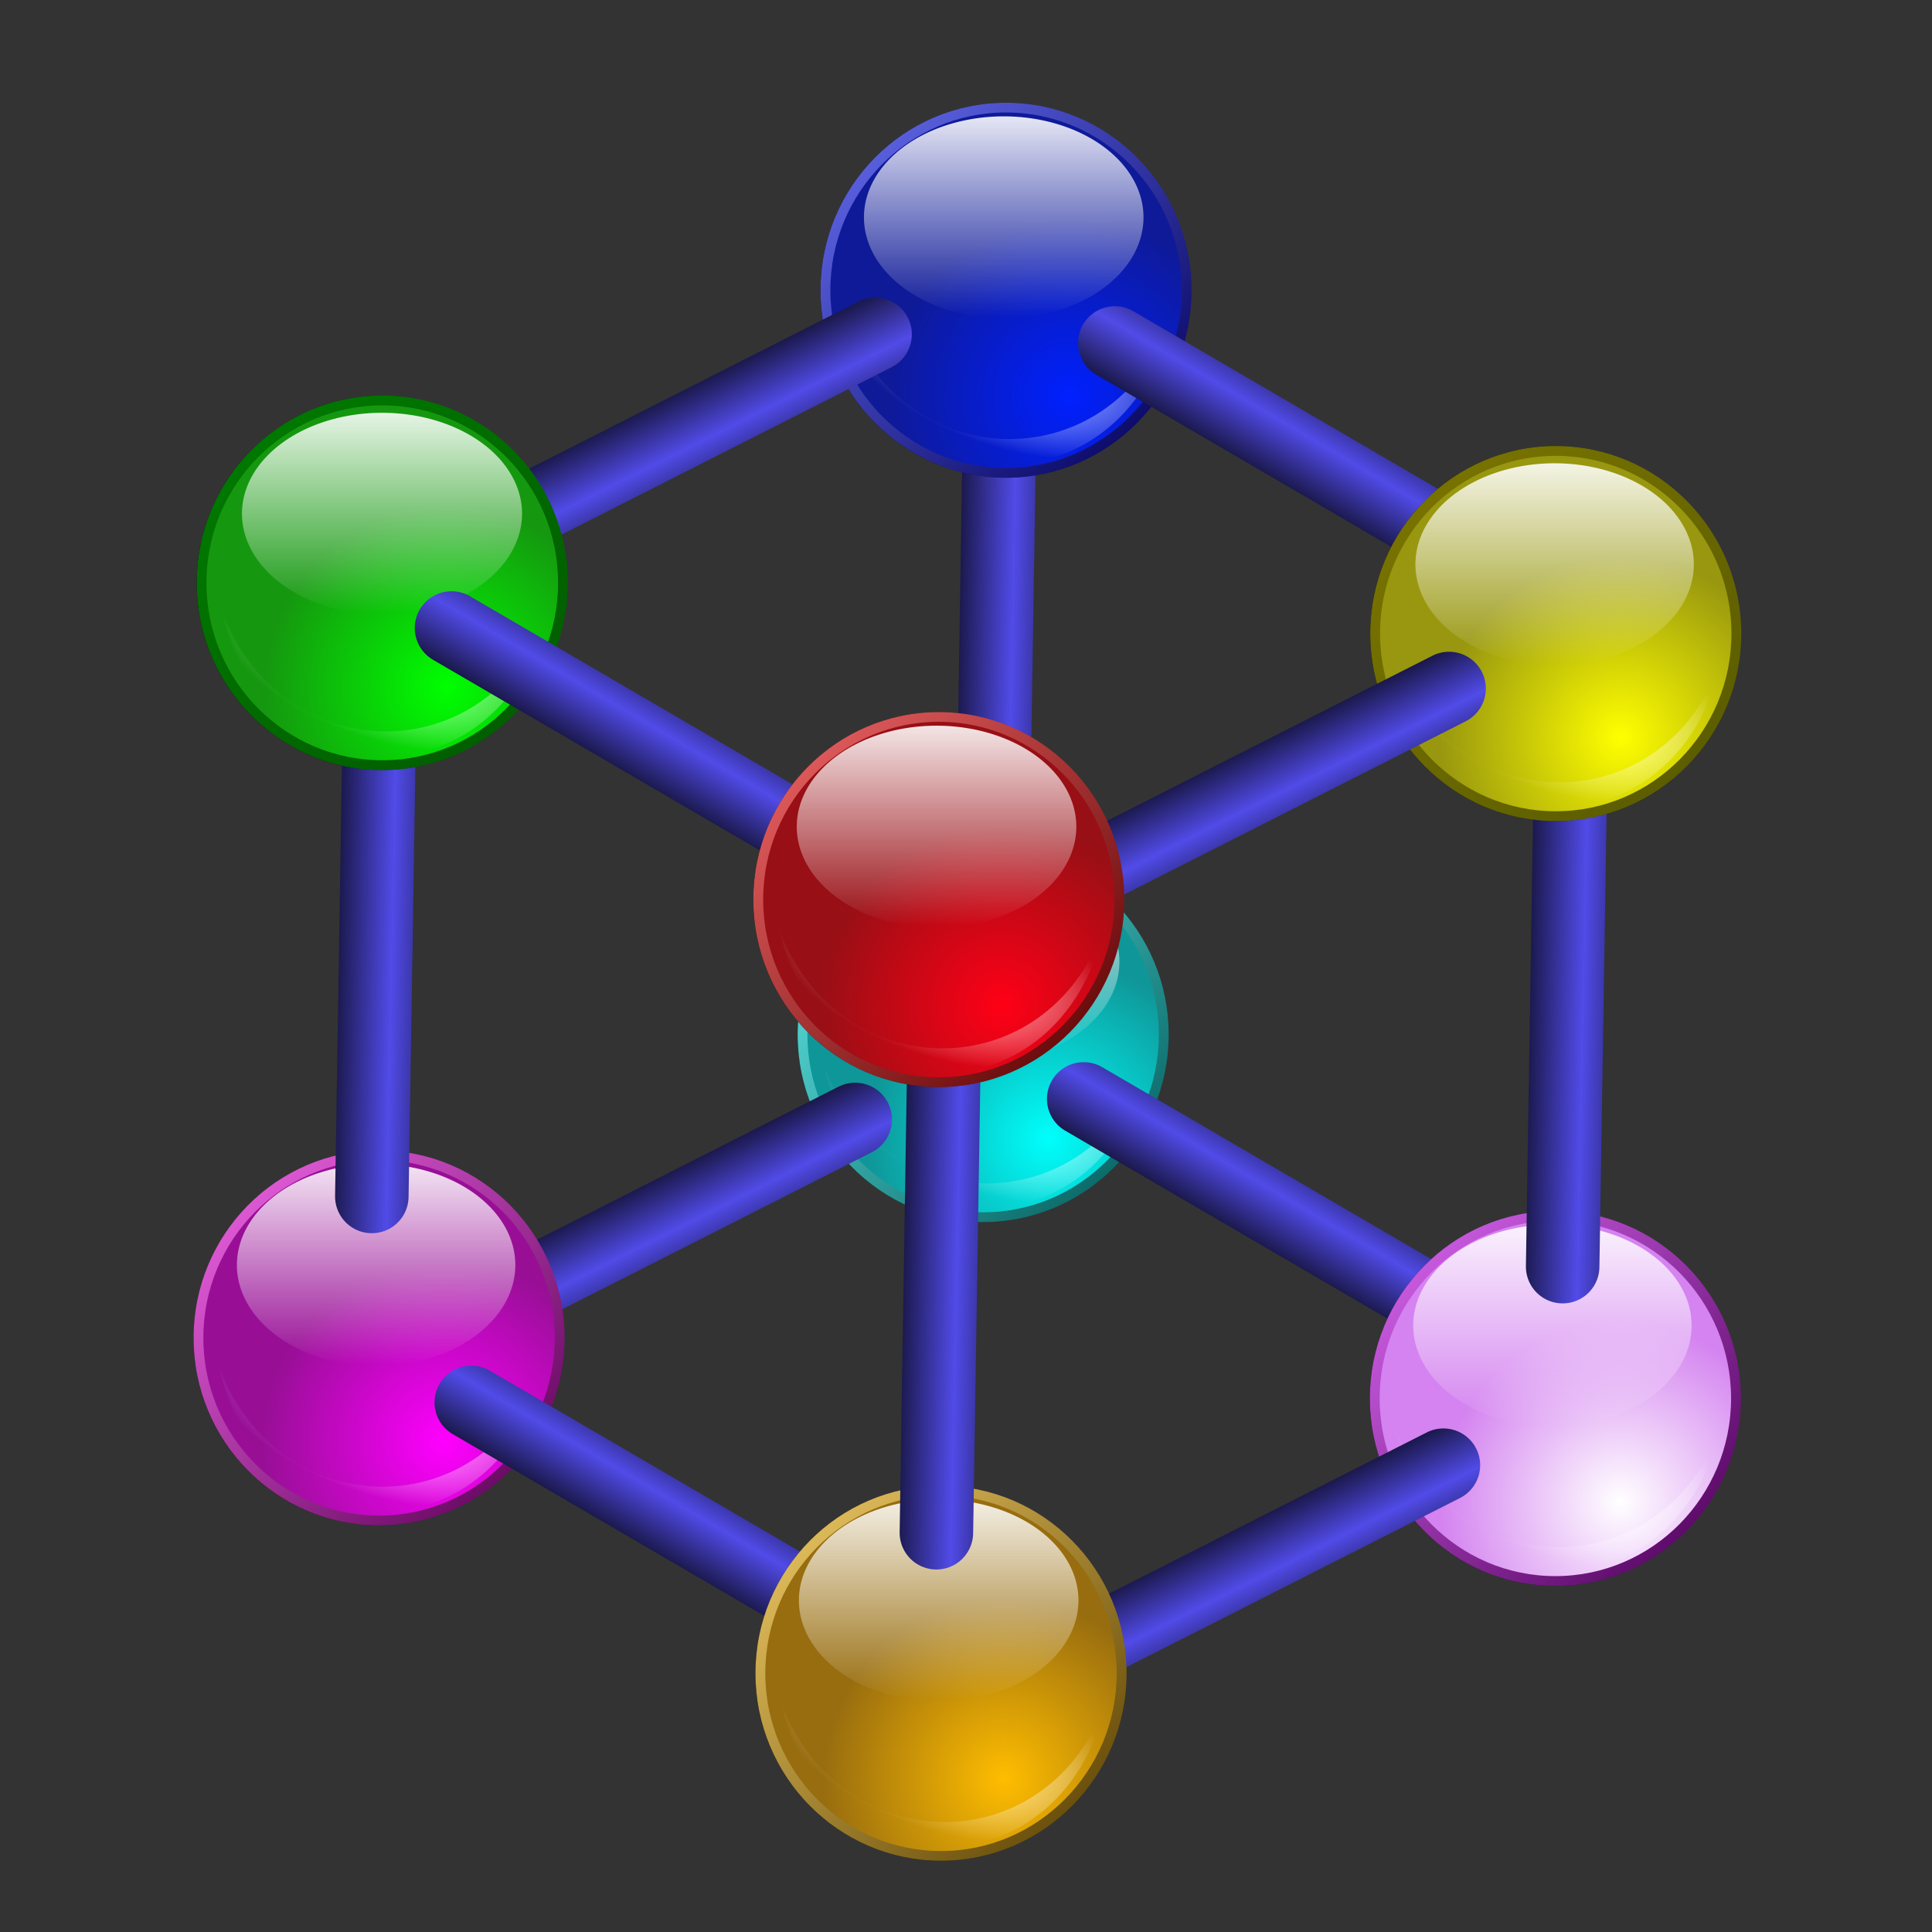<?xml version="1.0" encoding="UTF-8" standalone="no"?>
<!-- Created with Inkscape (http://www.inkscape.org/) -->
<svg
   xmlns:dc="http://purl.org/dc/elements/1.1/"
   xmlns:cc="http://web.resource.org/cc/"
   xmlns:rdf="http://www.w3.org/1999/02/22-rdf-syntax-ns#"
   xmlns:svg="http://www.w3.org/2000/svg"
   xmlns="http://www.w3.org/2000/svg"
   xmlns:xlink="http://www.w3.org/1999/xlink"
   xmlns:sodipodi="http://sodipodi.sourceforge.net/DTD/sodipodi-0.dtd"
   xmlns:inkscape="http://www.inkscape.org/namespaces/inkscape"
   width="256"
   height="256"
   id="svg2"
   sodipodi:version="0.32"
   inkscape:version="0.44"
   version="1.0"
   sodipodi:docbase="/media/disk-hdb2/svg1/apps"
   sodipodi:docname="atoms.svg">
  <rect width="100%" height="100%" fill="#333333" stroke="none"/>
  <defs
     id="defs4">
    <linearGradient
       inkscape:collect="always"
       id="linearGradient3666">
      <stop
         style="stop-color:black;stop-opacity:1;"
         offset="0"
         id="stop3668" />
      <stop
         style="stop-color:#514be8;stop-opacity:1"
         offset="1"
         id="stop3670" />
    </linearGradient>
    <radialGradient
       r="166.474"
       fy="391.475"
       fx="124.572"
       cy="391.475"
       cx="123.887"
       gradientTransform="matrix(1.791727e-2,5.750882e-3,-2.79924e-3,9.00965e-3,35.908,16.277)"
       gradientUnits="userSpaceOnUse"
       id="radialGradient3250"
       xlink:href="#linearGradient3196"
       inkscape:collect="always" />
    <linearGradient
       y2="346.104"
       x2="183.384"
       y1="18.164"
       x1="183.384"
       gradientUnits="userSpaceOnUse"
       id="linearGradient3248"
       xlink:href="#light90to0"
       inkscape:collect="always" />
    <linearGradient
       y2="369.702"
       x2="216.975"
       y1="326.978"
       x1="174.891"
       gradientTransform="matrix(0.147,0,0,0.151,8.084,-33.412)"
       gradientUnits="userSpaceOnUse"
       id="linearGradient3246"
       xlink:href="#linearGradient3190"
       inkscape:collect="always" />
    <radialGradient
       r="21.967"
       fy="361.266"
       fx="203.897"
       cy="361.449"
       cx="203.897"
       gradientTransform="matrix(0.147,0,0,0.151,8.084,-33.412)"
       gradientUnits="userSpaceOnUse"
       id="radialGradient3244"
       xlink:href="#linearGradient3184"
       inkscape:collect="always" />
    <linearGradient
       y2="1061.341"
       x2="345.053"
       y1="1061.341"
       x1="-35.432"
       gradientTransform="matrix(1.739728e-2,0,0,1.784638e-2,33.669,15.88)"
       gradientUnits="userSpaceOnUse"
       id="linearGradient3242"
       xlink:href="#shadow100to0"
       inkscape:collect="always" />
    <radialGradient
       r="166.474"
       fy="391.475"
       fx="124.572"
       cy="391.475"
       cx="123.887"
       gradientTransform="matrix(1.791727e-2,5.750882e-3,-2.79924e-3,9.00965e-3,35.908,16.277)"
       gradientUnits="userSpaceOnUse"
       id="radialGradient3234"
       xlink:href="#linearGradient3196"
       inkscape:collect="always" />
    <linearGradient
       y2="346.104"
       x2="183.384"
       y1="18.164"
       x1="183.384"
       gradientUnits="userSpaceOnUse"
       id="linearGradient3232"
       xlink:href="#light90to0"
       inkscape:collect="always" />
    <linearGradient
       y2="369.702"
       x2="216.975"
       y1="326.978"
       x1="174.891"
       gradientTransform="matrix(0.147,0,0,0.151,8.084,-33.412)"
       gradientUnits="userSpaceOnUse"
       id="linearGradient3230"
       xlink:href="#linearGradient3190"
       inkscape:collect="always" />
    <radialGradient
       r="21.967"
       fy="361.266"
       fx="203.897"
       cy="361.449"
       cx="203.897"
       gradientTransform="matrix(0.147,0,0,0.151,8.084,-33.412)"
       gradientUnits="userSpaceOnUse"
       id="radialGradient3228"
       xlink:href="#linearGradient3184"
       inkscape:collect="always" />
    <linearGradient
       y2="1061.341"
       x2="345.053"
       y1="1061.341"
       x1="-35.432"
       gradientTransform="matrix(1.739728e-2,0,0,1.784638e-2,33.669,15.88)"
       gradientUnits="userSpaceOnUse"
       id="linearGradient3226"
       xlink:href="#shadow100to0"
       inkscape:collect="always" />
    <linearGradient
       y2="1061.341"
       x2="345.053"
       y1="1061.341"
       x1="-35.432"
       gradientTransform="matrix(0.133,0,0,0.134,161.914,92.01)"
       gradientUnits="userSpaceOnUse"
       id="linearGradient3119"
       xlink:href="#shadow100to0"
       inkscape:collect="always" />
    <linearGradient
       y2="369.702"
       x2="216.975"
       y1="326.978"
       x1="174.891"
       gradientTransform="matrix(1.122,0,0,1.134,-33.148,-278.413)"
       gradientUnits="userSpaceOnUse"
       id="linearGradient3116"
       xlink:href="#linearGradient3127"
       inkscape:collect="always" />
    <radialGradient
       r="21.967"
       fy="361.266"
       fx="203.897"
       cy="361.449"
       cx="203.897"
       gradientTransform="matrix(1.122,0,0,1.134,-33.148,-278.413)"
       gradientUnits="userSpaceOnUse"
       id="radialGradient3114"
       xlink:href="#linearGradient3121"
       inkscape:collect="always" />
    <radialGradient
       r="166.474"
       fy="391.475"
       fx="124.572"
       cy="391.475"
       cx="123.887"
       gradientTransform="matrix(0.137,4.32171e-2,-2.134196e-2,6.77063e-2,178.983,94.99)"
       gradientUnits="userSpaceOnUse"
       id="radialGradient3110"
       xlink:href="#linearGradient3133"
       inkscape:collect="always" />
    <linearGradient
       y2="1061.341"
       x2="345.053"
       y1="1061.341"
       x1="-35.432"
       gradientTransform="matrix(0.133,0,0,0.134,97.224,90.644)"
       gradientUnits="userSpaceOnUse"
       id="linearGradient3083"
       xlink:href="#shadow100to0"
       inkscape:collect="always" />
    <linearGradient
       y2="369.702"
       x2="216.975"
       y1="326.978"
       x1="174.891"
       gradientTransform="matrix(1.122,0,0,1.134,-97.838,-279.779)"
       gradientUnits="userSpaceOnUse"
       id="linearGradient3079"
       xlink:href="#linearGradient3091"
       inkscape:collect="always" />
    <radialGradient
       r="21.967"
       fy="361.266"
       fx="203.897"
       cy="361.449"
       cx="203.897"
       gradientTransform="matrix(1.122,0,0,1.134,-97.838,-279.779)"
       gradientUnits="userSpaceOnUse"
       id="radialGradient3077"
       xlink:href="#linearGradient3085"
       inkscape:collect="always" />
    <radialGradient
       r="166.474"
       fy="391.475"
       fx="124.572"
       cy="391.475"
       cx="123.887"
       gradientTransform="matrix(0.137,4.32171e-2,-2.134196e-2,6.77063e-2,114.293,93.624)"
       gradientUnits="userSpaceOnUse"
       id="radialGradient3073"
       xlink:href="#linearGradient3097"
       inkscape:collect="always" />
    <linearGradient
       y2="346.104"
       x2="183.384"
       y1="18.164"
       x1="183.384"
       gradientUnits="userSpaceOnUse"
       id="linearGradient2092"
       xlink:href="#light90to0"
       inkscape:collect="always" />
    <linearGradient
       y2="346.104"
       x2="183.384"
       y1="18.164"
       x1="183.384"
       gradientUnits="userSpaceOnUse"
       id="linearGradient2082"
       xlink:href="#light90to0"
       inkscape:collect="always" />
    <radialGradient
       r="166.474"
       fy="391.475"
       fx="124.572"
       cy="391.475"
       cx="123.887"
       gradientTransform="matrix(1.791727e-2,5.750882e-3,-2.79924e-3,9.00965e-3,35.908,16.277)"
       gradientUnits="userSpaceOnUse"
       id="radialGradient2024"
       xlink:href="#linearGradient3154"
       inkscape:collect="always" />
    <linearGradient
       y2="346.104"
       x2="183.384"
       y1="18.164"
       x1="183.384"
       gradientUnits="userSpaceOnUse"
       id="linearGradient2022"
       xlink:href="#light90to0"
       inkscape:collect="always" />
    <linearGradient
       y2="369.702"
       x2="216.975"
       y1="326.978"
       x1="174.891"
       gradientTransform="matrix(0.147,0,0,0.151,8.084,-33.412)"
       gradientUnits="userSpaceOnUse"
       id="linearGradient2020"
       xlink:href="#linearGradient3142"
       inkscape:collect="always" />
    <radialGradient
       r="21.967"
       fy="361.266"
       fx="203.897"
       cy="361.449"
       cx="203.897"
       gradientTransform="matrix(0.147,0,0,0.151,8.084,-33.412)"
       gradientUnits="userSpaceOnUse"
       id="radialGradient2018"
       xlink:href="#linearGradient3148"
       inkscape:collect="always" />
    <linearGradient
       y2="1061.341"
       x2="345.053"
       y1="1061.341"
       x1="-35.432"
       gradientTransform="matrix(1.739728e-2,0,0,1.784638e-2,33.669,15.88)"
       gradientUnits="userSpaceOnUse"
       id="linearGradient2016"
       xlink:href="#shadow100to0"
       inkscape:collect="always" />
    <pattern
       id="pattern3187"
       patternTransform="translate(9.938,9.877)"
       height="0.852"
       width="2.064"
       patternUnits="userSpaceOnUse">
      <path
         style="fill:#25d025;fill-opacity:1;stroke:white;stroke-width:0.1;stroke-linecap:round;stroke-linejoin:round;stroke-miterlimit:4;stroke-dashoffset:0;stroke-opacity:0"
         d="M 0.062,0.062 L 2.002,0.062 L 2.002,0.79 L 0.062,0.79 L 0.062,0.062 z "
         id="rect3184" />
    </pattern>
    <radialGradient
       inkscape:collect="always"
       xlink:href="#light90to0"
       id="radialGradient3783"
       gradientUnits="userSpaceOnUse"
       gradientTransform="matrix(0.184,0,0,7.817184e-2,171.134,270.84)"
       cx="123.887"
       cy="391.475"
       fx="124.572"
       fy="391.475"
       r="166.474" />
    <linearGradient
       id="light90to0">
      <stop
         id="stop1890"
         offset="0"
         style="stop-color:#ffffff;stop-opacity:0.902;" />
      <stop
         id="stop1892"
         offset="1"
         style="stop-color:#ffffff;stop-opacity:0;" />
    </linearGradient>
    <linearGradient
       id="greandraktoblack">
      <stop
         id="stop7328"
         offset="0"
         style="stop-color:#007c00;stop-opacity:1;" />
      <stop
         id="stop7329"
         offset="1"
         style="stop-color:#025a00;stop-opacity:1;" />
    </linearGradient>
    <linearGradient
       id="greantodarkgrean">
      <stop
         id="stop5123"
         offset="0"
         style="stop-color:#00ff01;stop-opacity:1;" />
      <stop
         id="stop5124"
         offset="1"
         style="stop-color:#15980f;stop-opacity:1;" />
    </linearGradient>
    <linearGradient
       id="shadow100to0">
      <stop
         id="stop3425"
         offset="0"
         style="stop-color:#000000;stop-opacity:1;" />
      <stop
         id="stop3426"
         offset="1"
         style="stop-color:#000000;stop-opacity:0;" />
    </linearGradient>
    <linearGradient
       id="linearGradient3082">
      <stop
         style="stop-color:#ff0016;stop-opacity:1"
         offset="0"
         id="stop3084" />
      <stop
         style="stop-color:#980f15;stop-opacity:1"
         offset="1"
         id="stop3086" />
    </linearGradient>
    <linearGradient
       id="linearGradient3088">
      <stop
         style="stop-color:#ef6566;stop-opacity:1"
         offset="0"
         id="stop3090" />
      <stop
         style="stop-color:#5a0001;stop-opacity:1"
         offset="1"
         id="stop3092" />
    </linearGradient>
    <linearGradient
       id="linearGradient3142">
      <stop
         id="stop3144"
         offset="0"
         style="stop-color:#656cef;stop-opacity:1" />
      <stop
         id="stop3146"
         offset="1"
         style="stop-color:#02005a;stop-opacity:1" />
    </linearGradient>
    <linearGradient
       id="linearGradient3148">
      <stop
         id="stop3150"
         offset="0"
         style="stop-color:#0020ff;stop-opacity:1" />
      <stop
         id="stop3152"
         offset="1"
         style="stop-color:#0f1a98;stop-opacity:1" />
    </linearGradient>
    <linearGradient
       id="linearGradient3154">
      <stop
         style="stop-color:white;stop-opacity:0.902"
         offset="0"
         id="stop3156" />
      <stop
         style="stop-color:white;stop-opacity:0"
         offset="1"
         id="stop3158" />
    </linearGradient>
    <linearGradient
       id="linearGradient3047">
      <stop
         style="stop-color:#7c7600;stop-opacity:1"
         offset="0"
         id="stop3049" />
      <stop
         style="stop-color:#585a00;stop-opacity:1"
         offset="1"
         id="stop3051" />
    </linearGradient>
    <linearGradient
       id="linearGradient3053">
      <stop
         style="stop-color:yellow;stop-opacity:1"
         offset="0"
         id="stop3055" />
      <stop
         style="stop-color:#98970f;stop-opacity:1"
         offset="1"
         id="stop3057" />
    </linearGradient>
    <linearGradient
       id="linearGradient3059">
      <stop
         style="stop-color:white;stop-opacity:0.902"
         offset="0"
         id="stop3061" />
      <stop
         style="stop-color:white;stop-opacity:0"
         offset="1"
         id="stop3063" />
    </linearGradient>
    <linearGradient
       id="linearGradient3085">
      <stop
         id="stop3087"
         offset="0"
         style="stop-color:fuchsia;stop-opacity:1" />
      <stop
         id="stop3089"
         offset="1"
         style="stop-color:#980f96;stop-opacity:1" />
    </linearGradient>
    <linearGradient
       id="linearGradient3091">
      <stop
         id="stop3093"
         offset="0"
         style="stop-color:#ef65e5;stop-opacity:1" />
      <stop
         id="stop3095"
         offset="1"
         style="stop-color:#5a0055;stop-opacity:1" />
    </linearGradient>
    <linearGradient
       id="linearGradient3097">
      <stop
         style="stop-color:white;stop-opacity:0.902"
         offset="0"
         id="stop3099" />
      <stop
         style="stop-color:white;stop-opacity:0"
         offset="1"
         id="stop3101" />
    </linearGradient>
    <linearGradient
       id="linearGradient3121">
      <stop
         style="stop-color:#00fffc;stop-opacity:1"
         offset="0"
         id="stop3123" />
      <stop
         style="stop-color:#0f9698;stop-opacity:1"
         offset="1"
         id="stop3125" />
    </linearGradient>
    <linearGradient
       id="linearGradient3127">
      <stop
         style="stop-color:#65efed;stop-opacity:1"
         offset="0"
         id="stop3129" />
      <stop
         style="stop-color:#005a59;stop-opacity:1"
         offset="1"
         id="stop3131" />
    </linearGradient>
    <linearGradient
       id="linearGradient3133">
      <stop
         id="stop3135"
         offset="0"
         style="stop-color:white;stop-opacity:0.902" />
      <stop
         id="stop3137"
         offset="1"
         style="stop-color:white;stop-opacity:0" />
    </linearGradient>
    <linearGradient
       id="linearGradient3184">
      <stop
         style="stop-color:#ffbd00;stop-opacity:1"
         offset="0"
         id="stop3186" />
      <stop
         style="stop-color:#986d0f;stop-opacity:1"
         offset="1"
         id="stop3188" />
    </linearGradient>
    <linearGradient
       id="linearGradient3190">
      <stop
         style="stop-color:#efca65;stop-opacity:1"
         offset="0"
         id="stop3192" />
      <stop
         style="stop-color:#5a4000;stop-opacity:1"
         offset="1"
         id="stop3194" />
    </linearGradient>
    <linearGradient
       id="linearGradient3196">
      <stop
         id="stop3198"
         offset="0"
         style="stop-color:white;stop-opacity:0.902" />
      <stop
         id="stop3200"
         offset="1"
         style="stop-color:white;stop-opacity:0" />
    </linearGradient>
    <linearGradient
       id="linearGradient3264">
      <stop
         id="stop3266"
         offset="0"
         style="stop-color:white;stop-opacity:1" />
      <stop
         id="stop3268"
         offset="1"
         style="stop-color:#d483f0;stop-opacity:1" />
    </linearGradient>
    <linearGradient
       id="linearGradient3270">
      <stop
         id="stop3272"
         offset="0"
         style="stop-color:#d765ef;stop-opacity:1" />
      <stop
         id="stop3274"
         offset="1"
         style="stop-color:#4e005a;stop-opacity:1" />
    </linearGradient>
    <linearGradient
       id="linearGradient3276">
      <stop
         style="stop-color:white;stop-opacity:0.902"
         offset="0"
         id="stop3278" />
      <stop
         style="stop-color:white;stop-opacity:0"
         offset="1"
         id="stop3280" />
    </linearGradient>
    <linearGradient
       inkscape:collect="always"
       xlink:href="#shadow100to0"
       id="linearGradient2693"
       gradientUnits="userSpaceOnUse"
       gradientTransform="matrix(0.118,0,0,0.118,171.478,270.975)"
       x1="-35.432"
       y1="1061.341"
       x2="345.053"
       y2="1061.341" />
    <radialGradient
       inkscape:collect="always"
       xlink:href="#greantodarkgrean"
       id="radialGradient2695"
       gradientUnits="userSpaceOnUse"
       gradientTransform="matrix(1,0,0,1,-2.451,-55.661)"
       cx="203.897"
       cy="361.449"
       fx="203.897"
       fy="361.266"
       r="21.967" />
    <linearGradient
       inkscape:collect="always"
       xlink:href="#greandraktoblack"
       id="linearGradient2697"
       gradientUnits="userSpaceOnUse"
       gradientTransform="matrix(1,0,0,1,-2.451,-55.661)"
       x1="174.891"
       y1="326.978"
       x2="216.975"
       y2="369.702" />
    <linearGradient
       inkscape:collect="always"
       xlink:href="#light90to0"
       id="linearGradient2699"
       gradientUnits="userSpaceOnUse"
       x1="183.384"
       y1="18.164"
       x2="183.384"
       y2="346.104" />
    <radialGradient
       inkscape:collect="always"
       xlink:href="#light90to0"
       id="radialGradient2701"
       gradientUnits="userSpaceOnUse"
       gradientTransform="matrix(0.122,3.810853e-2,-1.902976e-2,5.970293e-2,186.698,273.603)"
       cx="123.887"
       cy="391.475"
       fx="124.572"
       fy="391.475"
       r="166.474" />
    <linearGradient
       inkscape:collect="always"
       xlink:href="#shadow100to0"
       id="linearGradient2703"
       gradientUnits="userSpaceOnUse"
       gradientTransform="matrix(1.739728e-2,0,0,1.784638e-2,34.82,16.062)"
       x1="-35.432"
       y1="1061.341"
       x2="345.053"
       y2="1061.341" />
    <radialGradient
       inkscape:collect="always"
       xlink:href="#linearGradient3082"
       id="radialGradient2705"
       gradientUnits="userSpaceOnUse"
       gradientTransform="matrix(0.147,0,0,0.151,9.236,-33.23)"
       cx="203.897"
       cy="361.449"
       fx="203.897"
       fy="361.266"
       r="21.967" />
    <linearGradient
       inkscape:collect="always"
       xlink:href="#linearGradient3088"
       id="linearGradient2707"
       gradientUnits="userSpaceOnUse"
       gradientTransform="matrix(0.147,0,0,0.151,9.236,-33.23)"
       x1="174.891"
       y1="326.978"
       x2="216.975"
       y2="369.702" />
    <linearGradient
       inkscape:collect="always"
       xlink:href="#light90to0"
       id="linearGradient2709"
       gradientUnits="userSpaceOnUse"
       x1="183.384"
       y1="18.164"
       x2="183.384"
       y2="346.104" />
    <radialGradient
       inkscape:collect="always"
       xlink:href="#light90to0"
       id="radialGradient2711"
       gradientUnits="userSpaceOnUse"
       gradientTransform="matrix(1.791727e-2,5.750882e-3,-2.79924e-3,9.00965e-3,37.059,16.459)"
       cx="123.887"
       cy="391.475"
       fx="124.572"
       fy="391.475"
       r="166.474" />
    <linearGradient
       inkscape:collect="always"
       xlink:href="#light90to0"
       id="linearGradient2719"
       gradientUnits="userSpaceOnUse"
       x1="183.384"
       y1="18.164"
       x2="183.384"
       y2="346.104" />
    <radialGradient
       inkscape:collect="always"
       xlink:href="#linearGradient3059"
       id="radialGradient2724"
       gradientUnits="userSpaceOnUse"
       gradientTransform="matrix(0.137,4.321702e-2,-2.134195e-2,6.770617e-2,204.725,66.783)"
       cx="123.887"
       cy="391.475"
       fx="124.572"
       fy="391.475"
       r="166.474" />
    <radialGradient
       inkscape:collect="always"
       xlink:href="#linearGradient3053"
       id="radialGradient2728"
       gradientUnits="userSpaceOnUse"
       gradientTransform="matrix(1.122,0,0,1.134,-7.405,-306.619)"
       cx="203.897"
       cy="361.449"
       fx="203.897"
       fy="361.266"
       r="21.967" />
    <linearGradient
       inkscape:collect="always"
       xlink:href="#linearGradient3047"
       id="linearGradient2730"
       gradientUnits="userSpaceOnUse"
       gradientTransform="matrix(1.122,0,0,1.134,-7.405,-306.619)"
       x1="174.891"
       y1="326.978"
       x2="216.975"
       y2="369.702" />
    <linearGradient
       inkscape:collect="always"
       xlink:href="#shadow100to0"
       id="linearGradient2733"
       gradientUnits="userSpaceOnUse"
       gradientTransform="matrix(0.133,0,0,0.134,187.656,63.803)"
       x1="-35.432"
       y1="1061.341"
       x2="345.053"
       y2="1061.341" />
    <linearGradient
       inkscape:collect="always"
       xlink:href="#shadow100to0"
       id="linearGradient2748"
       gradientUnits="userSpaceOnUse"
       gradientTransform="matrix(1.739728e-2,0,0,1.784638e-2,33.669,15.88)"
       x1="-35.432"
       y1="1061.341"
       x2="345.053"
       y2="1061.341" />
    <radialGradient
       inkscape:collect="always"
       xlink:href="#linearGradient3184"
       id="radialGradient2750"
       gradientUnits="userSpaceOnUse"
       gradientTransform="matrix(0.147,0,0,0.151,8.084,-33.412)"
       cx="203.897"
       cy="361.449"
       fx="203.897"
       fy="361.266"
       r="21.967" />
    <linearGradient
       inkscape:collect="always"
       xlink:href="#linearGradient3190"
       id="linearGradient2752"
       gradientUnits="userSpaceOnUse"
       gradientTransform="matrix(0.147,0,0,0.151,8.084,-33.412)"
       x1="174.891"
       y1="326.978"
       x2="216.975"
       y2="369.702" />
    <linearGradient
       inkscape:collect="always"
       xlink:href="#light90to0"
       id="linearGradient2754"
       gradientUnits="userSpaceOnUse"
       x1="183.384"
       y1="18.164"
       x2="183.384"
       y2="346.104" />
    <radialGradient
       inkscape:collect="always"
       xlink:href="#linearGradient3196"
       id="radialGradient2756"
       gradientUnits="userSpaceOnUse"
       gradientTransform="matrix(1.791727e-2,5.750882e-3,-2.79924e-3,9.00965e-3,35.908,16.277)"
       cx="123.887"
       cy="391.475"
       fx="124.572"
       fy="391.475"
       r="166.474" />
    <radialGradient
       inkscape:collect="always"
       xlink:href="#linearGradient3276"
       id="radialGradient2759"
       gradientUnits="userSpaceOnUse"
       gradientTransform="matrix(0.137,4.32171e-2,-2.134196e-2,6.77063e-2,279.28,176.493)"
       cx="123.887"
       cy="391.475"
       fx="124.572"
       fy="391.475"
       r="166.474" />
    <radialGradient
       inkscape:collect="always"
       xlink:href="#linearGradient3264"
       id="radialGradient2763"
       gradientUnits="userSpaceOnUse"
       gradientTransform="matrix(1.122,0,0,1.134,67.149,-196.91)"
       cx="203.897"
       cy="361.449"
       fx="203.897"
       fy="361.266"
       r="21.967" />
    <linearGradient
       inkscape:collect="always"
       xlink:href="#linearGradient3270"
       id="linearGradient2765"
       gradientUnits="userSpaceOnUse"
       gradientTransform="matrix(1.122,0,0,1.134,67.149,-196.91)"
       x1="174.891"
       y1="326.978"
       x2="216.975"
       y2="369.702" />
    <linearGradient
       inkscape:collect="always"
       xlink:href="#shadow100to0"
       id="linearGradient2777"
       gradientUnits="userSpaceOnUse"
       gradientTransform="matrix(0.133,0,0,0.134,262.211,173.513)"
       x1="-35.432"
       y1="1061.341"
       x2="345.053"
       y2="1061.341" />
    <linearGradient
       inkscape:collect="always"
       xlink:href="#linearGradient3666"
       id="linearGradient3672"
       x1="70.87"
       y1="103.706"
       x2="76.424"
       y2="94.291"
       gradientUnits="userSpaceOnUse"
       spreadMethod="reflect" />
    <linearGradient
       inkscape:collect="always"
       xlink:href="#linearGradient3666"
       id="linearGradient3676"
       gradientUnits="userSpaceOnUse"
       spreadMethod="reflect"
       x1="70.87"
       y1="103.706"
       x2="76.424"
       y2="94.291"
       gradientTransform="translate(84.454,-40.704)" />
    <linearGradient
       inkscape:collect="always"
       xlink:href="#linearGradient3666"
       id="linearGradient3680"
       gradientUnits="userSpaceOnUse"
       gradientTransform="matrix(-0.542,0.84,-0.84,-0.542,207.365,43.805)"
       spreadMethod="reflect"
       x1="70.87"
       y1="103.706"
       x2="76.424"
       y2="94.291" />
    <linearGradient
       inkscape:collect="always"
       xlink:href="#linearGradient3666"
       id="linearGradient3684"
       gradientUnits="userSpaceOnUse"
       gradientTransform="matrix(-0.542,0.84,-0.84,-0.542,285.45,91.986)"
       spreadMethod="reflect"
       x1="70.87"
       y1="103.706"
       x2="76.424"
       y2="94.291" />
    <linearGradient
       inkscape:collect="always"
       xlink:href="#linearGradient3666"
       id="linearGradient3688"
       gradientUnits="userSpaceOnUse"
       spreadMethod="reflect"
       x1="70.87"
       y1="103.706"
       x2="76.424"
       y2="94.291"
       gradientTransform="translate(0.761,106.31)" />
    <linearGradient
       inkscape:collect="always"
       xlink:href="#linearGradient3666"
       id="linearGradient3692"
       gradientUnits="userSpaceOnUse"
       gradientTransform="matrix(-0.542,0.84,-0.84,-0.542,206.106,145.792)"
       spreadMethod="reflect"
       x1="70.87"
       y1="103.706"
       x2="76.424"
       y2="94.291" />
    <linearGradient
       inkscape:collect="always"
       xlink:href="#linearGradient3666"
       id="linearGradient3696"
       gradientUnits="userSpaceOnUse"
       gradientTransform="matrix(-0.542,0.84,-0.84,-0.542,290.466,199.094)"
       spreadMethod="reflect"
       x1="70.87"
       y1="103.706"
       x2="76.424"
       y2="94.291" />
    <linearGradient
       inkscape:collect="always"
       xlink:href="#linearGradient3666"
       id="linearGradient3700"
       gradientUnits="userSpaceOnUse"
       gradientTransform="translate(88.898,59.723)"
       spreadMethod="reflect"
       x1="70.87"
       y1="103.706"
       x2="76.424"
       y2="94.291" />
    <linearGradient
       inkscape:collect="always"
       xlink:href="#linearGradient3666"
       id="linearGradient3704"
       gradientUnits="userSpaceOnUse"
       spreadMethod="reflect"
       x1="70.87"
       y1="103.706"
       x2="76.424"
       y2="94.291"
       gradientTransform="matrix(0.49,0.872,-0.872,0.49,88.734,12.566)" />
    <linearGradient
       inkscape:collect="always"
       xlink:href="#linearGradient3666"
       id="linearGradient3708"
       gradientUnits="userSpaceOnUse"
       gradientTransform="matrix(0.49,0.872,-0.872,0.49,173.094,-26.885)"
       spreadMethod="reflect"
       x1="70.87"
       y1="103.706"
       x2="76.424"
       y2="94.291" />
    <linearGradient
       inkscape:collect="always"
       xlink:href="#linearGradient3666"
       id="linearGradient3712"
       gradientUnits="userSpaceOnUse"
       gradientTransform="matrix(0.49,0.872,-0.872,0.49,250.739,19.701)"
       spreadMethod="reflect"
       x1="70.87"
       y1="103.706"
       x2="76.424"
       y2="94.291" />
    <linearGradient
       inkscape:collect="always"
       xlink:href="#linearGradient3666"
       id="linearGradient3716"
       gradientUnits="userSpaceOnUse"
       gradientTransform="matrix(0.49,0.872,-0.872,0.49,165.54,58.314)"
       spreadMethod="reflect"
       x1="70.87"
       y1="103.706"
       x2="76.424"
       y2="94.291" />
    <linearGradient
       inkscape:collect="always"
       xlink:href="#shadow100to0"
       id="linearGradient3773"
       gradientUnits="userSpaceOnUse"
       gradientTransform="matrix(0.133,0,0,0.134,161.914,92.01)"
       x1="-35.432"
       y1="1061.341"
       x2="345.053"
       y2="1061.341" />
    <radialGradient
       inkscape:collect="always"
       xlink:href="#linearGradient3121"
       id="radialGradient3775"
       gradientUnits="userSpaceOnUse"
       gradientTransform="matrix(1.122,0,0,1.134,-33.148,-278.413)"
       cx="203.897"
       cy="361.449"
       fx="203.897"
       fy="361.266"
       r="21.967" />
    <linearGradient
       inkscape:collect="always"
       xlink:href="#linearGradient3127"
       id="linearGradient3777"
       gradientUnits="userSpaceOnUse"
       gradientTransform="matrix(1.122,0,0,1.134,-33.148,-278.413)"
       x1="174.891"
       y1="326.978"
       x2="216.975"
       y2="369.702" />
    <linearGradient
       inkscape:collect="always"
       xlink:href="#light90to0"
       id="linearGradient3779"
       gradientUnits="userSpaceOnUse"
       x1="183.384"
       y1="18.164"
       x2="183.384"
       y2="346.104" />
    <radialGradient
       inkscape:collect="always"
       xlink:href="#linearGradient3133"
       id="radialGradient3781"
       gradientUnits="userSpaceOnUse"
       gradientTransform="matrix(0.137,4.32171e-2,-2.134196e-2,6.77063e-2,178.983,94.99)"
       cx="123.887"
       cy="391.475"
       fx="124.572"
       fy="391.475"
       r="166.474" />
    <linearGradient
       inkscape:collect="always"
       xlink:href="#linearGradient3666"
       id="linearGradient3783"
       gradientUnits="userSpaceOnUse"
       gradientTransform="matrix(0.49,0.872,-0.872,0.49,173.094,-26.885)"
       spreadMethod="reflect"
       x1="70.87"
       y1="103.706"
       x2="76.424"
       y2="94.291" />
    <linearGradient
       inkscape:collect="always"
       xlink:href="#shadow100to0"
       id="linearGradient3785"
       gradientUnits="userSpaceOnUse"
       gradientTransform="matrix(1.739728e-2,0,0,1.784638e-2,33.669,15.88)"
       x1="-35.432"
       y1="1061.341"
       x2="345.053"
       y2="1061.341" />
    <radialGradient
       inkscape:collect="always"
       xlink:href="#linearGradient3148"
       id="radialGradient3787"
       gradientUnits="userSpaceOnUse"
       gradientTransform="matrix(0.147,0,0,0.151,8.084,-33.412)"
       cx="203.897"
       cy="361.449"
       fx="203.897"
       fy="361.266"
       r="21.967" />
    <linearGradient
       inkscape:collect="always"
       xlink:href="#linearGradient3142"
       id="linearGradient3789"
       gradientUnits="userSpaceOnUse"
       gradientTransform="matrix(0.147,0,0,0.151,8.084,-33.412)"
       x1="174.891"
       y1="326.978"
       x2="216.975"
       y2="369.702" />
    <linearGradient
       inkscape:collect="always"
       xlink:href="#light90to0"
       id="linearGradient3791"
       gradientUnits="userSpaceOnUse"
       x1="183.384"
       y1="18.164"
       x2="183.384"
       y2="346.104" />
    <radialGradient
       inkscape:collect="always"
       xlink:href="#linearGradient3154"
       id="radialGradient3793"
       gradientUnits="userSpaceOnUse"
       gradientTransform="matrix(1.791727e-2,5.750882e-3,-2.79924e-3,9.00965e-3,35.908,16.277)"
       cx="123.887"
       cy="391.475"
       fx="124.572"
       fy="391.475"
       r="166.474" />
    <linearGradient
       inkscape:collect="always"
       xlink:href="#linearGradient3666"
       id="linearGradient3795"
       gradientUnits="userSpaceOnUse"
       gradientTransform="translate(84.454,-40.704)"
       spreadMethod="reflect"
       x1="70.87"
       y1="103.706"
       x2="76.424"
       y2="94.291" />
    <linearGradient
       inkscape:collect="always"
       xlink:href="#linearGradient3666"
       id="linearGradient3797"
       gradientUnits="userSpaceOnUse"
       gradientTransform="matrix(0.49,0.872,-0.872,0.49,250.739,19.701)"
       spreadMethod="reflect"
       x1="70.87"
       y1="103.706"
       x2="76.424"
       y2="94.291" />
    <linearGradient
       inkscape:collect="always"
       xlink:href="#shadow100to0"
       id="linearGradient3799"
       gradientUnits="userSpaceOnUse"
       gradientTransform="matrix(0.133,0,0,0.134,187.656,63.803)"
       x1="-35.432"
       y1="1061.341"
       x2="345.053"
       y2="1061.341" />
    <radialGradient
       inkscape:collect="always"
       xlink:href="#linearGradient3053"
       id="radialGradient3801"
       gradientUnits="userSpaceOnUse"
       gradientTransform="matrix(1.122,0,0,1.134,-7.405,-306.619)"
       cx="203.897"
       cy="361.449"
       fx="203.897"
       fy="361.266"
       r="21.967" />
    <linearGradient
       inkscape:collect="always"
       xlink:href="#linearGradient3047"
       id="linearGradient3803"
       gradientUnits="userSpaceOnUse"
       gradientTransform="matrix(1.122,0,0,1.134,-7.405,-306.619)"
       x1="174.891"
       y1="326.978"
       x2="216.975"
       y2="369.702" />
    <linearGradient
       inkscape:collect="always"
       xlink:href="#light90to0"
       id="linearGradient3805"
       gradientUnits="userSpaceOnUse"
       x1="183.384"
       y1="18.164"
       x2="183.384"
       y2="346.104" />
    <radialGradient
       inkscape:collect="always"
       xlink:href="#linearGradient3059"
       id="radialGradient3807"
       gradientUnits="userSpaceOnUse"
       gradientTransform="matrix(0.137,4.321702e-2,-2.134195e-2,6.770617e-2,204.725,66.783)"
       cx="123.887"
       cy="391.475"
       fx="124.572"
       fy="391.475"
       r="166.474" />
    <linearGradient
       inkscape:collect="always"
       xlink:href="#linearGradient3666"
       id="linearGradient3809"
       gradientUnits="userSpaceOnUse"
       gradientTransform="matrix(-0.542,0.84,-0.84,-0.542,207.365,43.805)"
       spreadMethod="reflect"
       x1="70.87"
       y1="103.706"
       x2="76.424"
       y2="94.291" />
    <linearGradient
       inkscape:collect="always"
       xlink:href="#linearGradient3666"
       id="linearGradient3811"
       gradientUnits="userSpaceOnUse"
       gradientTransform="matrix(-0.542,0.84,-0.84,-0.542,285.45,91.986)"
       spreadMethod="reflect"
       x1="70.87"
       y1="103.706"
       x2="76.424"
       y2="94.291" />
    <linearGradient
       inkscape:collect="always"
       xlink:href="#linearGradient3666"
       id="linearGradient3813"
       gradientUnits="userSpaceOnUse"
       gradientTransform="matrix(-0.542,0.84,-0.84,-0.542,206.106,145.792)"
       spreadMethod="reflect"
       x1="70.87"
       y1="103.706"
       x2="76.424"
       y2="94.291" />
    <linearGradient
       inkscape:collect="always"
       xlink:href="#shadow100to0"
       id="linearGradient3815"
       gradientUnits="userSpaceOnUse"
       gradientTransform="matrix(0.133,0,0,0.134,97.224,90.644)"
       x1="-35.432"
       y1="1061.341"
       x2="345.053"
       y2="1061.341" />
    <radialGradient
       inkscape:collect="always"
       xlink:href="#linearGradient3085"
       id="radialGradient3817"
       gradientUnits="userSpaceOnUse"
       gradientTransform="matrix(1.122,0,0,1.134,-97.838,-279.779)"
       cx="203.897"
       cy="361.449"
       fx="203.897"
       fy="361.266"
       r="21.967" />
    <linearGradient
       inkscape:collect="always"
       xlink:href="#linearGradient3091"
       id="linearGradient3819"
       gradientUnits="userSpaceOnUse"
       gradientTransform="matrix(1.122,0,0,1.134,-97.838,-279.779)"
       x1="174.891"
       y1="326.978"
       x2="216.975"
       y2="369.702" />
    <linearGradient
       inkscape:collect="always"
       xlink:href="#light90to0"
       id="linearGradient3821"
       gradientUnits="userSpaceOnUse"
       x1="183.384"
       y1="18.164"
       x2="183.384"
       y2="346.104" />
    <radialGradient
       inkscape:collect="always"
       xlink:href="#linearGradient3097"
       id="radialGradient3823"
       gradientUnits="userSpaceOnUse"
       gradientTransform="matrix(0.137,4.32171e-2,-2.134196e-2,6.77063e-2,114.293,93.624)"
       cx="123.887"
       cy="391.475"
       fx="124.572"
       fy="391.475"
       r="166.474" />
    <linearGradient
       inkscape:collect="always"
       xlink:href="#linearGradient3666"
       id="linearGradient3825"
       gradientUnits="userSpaceOnUse"
       gradientTransform="matrix(0.49,0.872,-0.872,0.49,88.734,12.566)"
       spreadMethod="reflect"
       x1="70.87"
       y1="103.706"
       x2="76.424"
       y2="94.291" />
    <linearGradient
       inkscape:collect="always"
       xlink:href="#shadow100to0"
       id="linearGradient3827"
       gradientUnits="userSpaceOnUse"
       gradientTransform="matrix(0.118,0,0,0.118,171.478,270.975)"
       x1="-35.432"
       y1="1061.341"
       x2="345.053"
       y2="1061.341" />
    <radialGradient
       inkscape:collect="always"
       xlink:href="#greantodarkgrean"
       id="radialGradient3829"
       gradientUnits="userSpaceOnUse"
       gradientTransform="matrix(1,0,0,1,-2.451,-55.661)"
       cx="203.897"
       cy="361.449"
       fx="203.897"
       fy="361.266"
       r="21.967" />
    <linearGradient
       inkscape:collect="always"
       xlink:href="#greandraktoblack"
       id="linearGradient3831"
       gradientUnits="userSpaceOnUse"
       gradientTransform="matrix(1,0,0,1,-2.451,-55.661)"
       x1="174.891"
       y1="326.978"
       x2="216.975"
       y2="369.702" />
    <linearGradient
       inkscape:collect="always"
       xlink:href="#light90to0"
       id="linearGradient3833"
       gradientUnits="userSpaceOnUse"
       x1="183.384"
       y1="18.164"
       x2="183.384"
       y2="346.104" />
    <radialGradient
       inkscape:collect="always"
       xlink:href="#light90to0"
       id="radialGradient3835"
       gradientUnits="userSpaceOnUse"
       gradientTransform="matrix(0.122,3.810853e-2,-1.902976e-2,5.970293e-2,186.698,273.603)"
       cx="123.887"
       cy="391.475"
       fx="124.572"
       fy="391.475"
       r="166.474" />
    <linearGradient
       inkscape:collect="always"
       xlink:href="#linearGradient3666"
       id="linearGradient3837"
       gradientUnits="userSpaceOnUse"
       spreadMethod="reflect"
       x1="70.87"
       y1="103.706"
       x2="76.424"
       y2="94.291" />
    <linearGradient
       inkscape:collect="always"
       xlink:href="#linearGradient3666"
       id="linearGradient3839"
       gradientUnits="userSpaceOnUse"
       gradientTransform="translate(88.898,59.723)"
       spreadMethod="reflect"
       x1="70.87"
       y1="103.706"
       x2="76.424"
       y2="94.291" />
    <linearGradient
       inkscape:collect="always"
       xlink:href="#shadow100to0"
       id="linearGradient3841"
       gradientUnits="userSpaceOnUse"
       gradientTransform="matrix(0.133,0,0,0.134,262.211,173.513)"
       x1="-35.432"
       y1="1061.341"
       x2="345.053"
       y2="1061.341" />
    <radialGradient
       inkscape:collect="always"
       xlink:href="#linearGradient3264"
       id="radialGradient3843"
       gradientUnits="userSpaceOnUse"
       gradientTransform="matrix(1.122,0,0,1.134,67.149,-196.91)"
       cx="203.897"
       cy="361.449"
       fx="203.897"
       fy="361.266"
       r="21.967" />
    <linearGradient
       inkscape:collect="always"
       xlink:href="#linearGradient3270"
       id="linearGradient3845"
       gradientUnits="userSpaceOnUse"
       gradientTransform="matrix(1.122,0,0,1.134,67.149,-196.91)"
       x1="174.891"
       y1="326.978"
       x2="216.975"
       y2="369.702" />
    <linearGradient
       inkscape:collect="always"
       xlink:href="#light90to0"
       id="linearGradient3847"
       gradientUnits="userSpaceOnUse"
       x1="183.384"
       y1="18.164"
       x2="183.384"
       y2="346.104" />
    <radialGradient
       inkscape:collect="always"
       xlink:href="#linearGradient3276"
       id="radialGradient3849"
       gradientUnits="userSpaceOnUse"
       gradientTransform="matrix(0.137,4.32171e-2,-2.134196e-2,6.77063e-2,279.28,176.493)"
       cx="123.887"
       cy="391.475"
       fx="124.572"
       fy="391.475"
       r="166.474" />
    <linearGradient
       inkscape:collect="always"
       xlink:href="#linearGradient3666"
       id="linearGradient3851"
       gradientUnits="userSpaceOnUse"
       gradientTransform="matrix(-0.542,0.84,-0.84,-0.542,290.466,199.094)"
       spreadMethod="reflect"
       x1="70.87"
       y1="103.706"
       x2="76.424"
       y2="94.291" />
    <linearGradient
       inkscape:collect="always"
       xlink:href="#linearGradient3666"
       id="linearGradient3853"
       gradientUnits="userSpaceOnUse"
       gradientTransform="translate(0.761,106.31)"
       spreadMethod="reflect"
       x1="70.87"
       y1="103.706"
       x2="76.424"
       y2="94.291" />
    <linearGradient
       inkscape:collect="always"
       xlink:href="#shadow100to0"
       id="linearGradient3855"
       gradientUnits="userSpaceOnUse"
       gradientTransform="matrix(1.739728e-2,0,0,1.784638e-2,33.669,15.88)"
       x1="-35.432"
       y1="1061.341"
       x2="345.053"
       y2="1061.341" />
    <radialGradient
       inkscape:collect="always"
       xlink:href="#linearGradient3184"
       id="radialGradient3857"
       gradientUnits="userSpaceOnUse"
       gradientTransform="matrix(0.147,0,0,0.151,8.084,-33.412)"
       cx="203.897"
       cy="361.449"
       fx="203.897"
       fy="361.266"
       r="21.967" />
    <linearGradient
       inkscape:collect="always"
       xlink:href="#linearGradient3190"
       id="linearGradient3859"
       gradientUnits="userSpaceOnUse"
       gradientTransform="matrix(0.147,0,0,0.151,8.084,-33.412)"
       x1="174.891"
       y1="326.978"
       x2="216.975"
       y2="369.702" />
    <linearGradient
       inkscape:collect="always"
       xlink:href="#light90to0"
       id="linearGradient3861"
       gradientUnits="userSpaceOnUse"
       x1="183.384"
       y1="18.164"
       x2="183.384"
       y2="346.104" />
    <radialGradient
       inkscape:collect="always"
       xlink:href="#linearGradient3196"
       id="radialGradient3863"
       gradientUnits="userSpaceOnUse"
       gradientTransform="matrix(1.791727e-2,5.750882e-3,-2.79924e-3,9.00965e-3,35.908,16.277)"
       cx="123.887"
       cy="391.475"
       fx="124.572"
       fy="391.475"
       r="166.474" />
    <linearGradient
       inkscape:collect="always"
       xlink:href="#linearGradient3666"
       id="linearGradient3865"
       gradientUnits="userSpaceOnUse"
       gradientTransform="matrix(0.49,0.872,-0.872,0.49,165.54,58.314)"
       spreadMethod="reflect"
       x1="70.87"
       y1="103.706"
       x2="76.424"
       y2="94.291" />
    <linearGradient
       inkscape:collect="always"
       xlink:href="#shadow100to0"
       id="linearGradient3867"
       gradientUnits="userSpaceOnUse"
       gradientTransform="matrix(1.739728e-2,0,0,1.784638e-2,34.82,16.062)"
       x1="-35.432"
       y1="1061.341"
       x2="345.053"
       y2="1061.341" />
    <radialGradient
       inkscape:collect="always"
       xlink:href="#linearGradient3082"
       id="radialGradient3869"
       gradientUnits="userSpaceOnUse"
       gradientTransform="matrix(0.147,0,0,0.151,9.236,-33.23)"
       cx="203.897"
       cy="361.449"
       fx="203.897"
       fy="361.266"
       r="21.967" />
    <linearGradient
       inkscape:collect="always"
       xlink:href="#linearGradient3088"
       id="linearGradient3871"
       gradientUnits="userSpaceOnUse"
       gradientTransform="matrix(0.147,0,0,0.151,9.236,-33.23)"
       x1="174.891"
       y1="326.978"
       x2="216.975"
       y2="369.702" />
    <linearGradient
       inkscape:collect="always"
       xlink:href="#light90to0"
       id="linearGradient3873"
       gradientUnits="userSpaceOnUse"
       x1="183.384"
       y1="18.164"
       x2="183.384"
       y2="346.104" />
    <radialGradient
       inkscape:collect="always"
       xlink:href="#light90to0"
       id="radialGradient3875"
       gradientUnits="userSpaceOnUse"
       gradientTransform="matrix(1.791727e-2,5.750882e-3,-2.79924e-3,9.00965e-3,37.059,16.459)"
       cx="123.887"
       cy="391.475"
       fx="124.572"
       fy="391.475"
       r="166.474" />
    <linearGradient
       inkscape:collect="always"
       xlink:href="#linearGradient3666"
       id="linearGradient2120"
       gradientUnits="userSpaceOnUse"
       gradientTransform="matrix(0.49,0.872,-0.872,0.49,168.914,54.939)"
       spreadMethod="reflect"
       x1="70.87"
       y1="103.706"
       x2="76.424"
       y2="94.291" />
    <linearGradient
       inkscape:collect="always"
       xlink:href="#linearGradient3666"
       id="linearGradient2128"
       gradientUnits="userSpaceOnUse"
       gradientTransform="translate(6.064,101.971)"
       spreadMethod="reflect"
       x1="70.87"
       y1="103.706"
       x2="76.424"
       y2="94.291" />
    <linearGradient
       inkscape:collect="always"
       xlink:href="#linearGradient3666"
       id="linearGradient2131"
       gradientUnits="userSpaceOnUse"
       gradientTransform="matrix(-0.542,0.84,-0.84,-0.542,288.055,194.273)"
       spreadMethod="reflect"
       x1="70.87"
       y1="103.706"
       x2="76.424"
       y2="94.291" />
    <linearGradient
       inkscape:collect="always"
       xlink:href="#linearGradient3666"
       id="linearGradient2139"
       gradientUnits="userSpaceOnUse"
       gradientTransform="translate(89.38,60.688)"
       spreadMethod="reflect"
       x1="70.87"
       y1="103.706"
       x2="76.424"
       y2="94.291" />
    <linearGradient
       inkscape:collect="always"
       xlink:href="#linearGradient3666"
       id="linearGradient2142"
       gradientUnits="userSpaceOnUse"
       spreadMethod="reflect"
       x1="70.87"
       y1="103.706"
       x2="76.424"
       y2="94.291"
       gradientTransform="translate(3.375,-3.375)" />
    <linearGradient
       inkscape:collect="always"
       xlink:href="#linearGradient3666"
       id="linearGradient2151"
       gradientUnits="userSpaceOnUse"
       gradientTransform="matrix(0.49,0.872,-0.872,0.49,92.109,9.192)"
       spreadMethod="reflect"
       x1="70.87"
       y1="103.706"
       x2="76.424"
       y2="94.291" />
    <linearGradient
       inkscape:collect="always"
       xlink:href="#linearGradient3666"
       id="linearGradient2159"
       gradientUnits="userSpaceOnUse"
       gradientTransform="matrix(-0.542,0.84,-0.84,-0.542,208.034,147.239)"
       spreadMethod="reflect"
       x1="70.87"
       y1="103.706"
       x2="76.424"
       y2="94.291" />
    <linearGradient
       inkscape:collect="always"
       xlink:href="#linearGradient3666"
       id="linearGradient2162"
       gradientUnits="userSpaceOnUse"
       gradientTransform="matrix(-0.542,0.84,-0.84,-0.542,288.825,88.611)"
       spreadMethod="reflect"
       x1="70.87"
       y1="103.706"
       x2="76.424"
       y2="94.291" />
    <linearGradient
       inkscape:collect="always"
       xlink:href="#linearGradient3666"
       id="linearGradient2165"
       gradientUnits="userSpaceOnUse"
       gradientTransform="matrix(-0.542,0.84,-0.84,-0.542,210.74,40.43)"
       spreadMethod="reflect"
       x1="70.87"
       y1="103.706"
       x2="76.424"
       y2="94.291" />
    <linearGradient
       inkscape:collect="always"
       xlink:href="#linearGradient3666"
       id="linearGradient2173"
       gradientUnits="userSpaceOnUse"
       gradientTransform="matrix(0.49,0.872,-0.872,0.49,254.113,18.737)"
       spreadMethod="reflect"
       x1="70.87"
       y1="103.706"
       x2="76.424"
       y2="94.291" />
    <linearGradient
       inkscape:collect="always"
       xlink:href="#linearGradient3666"
       id="linearGradient2176"
       gradientUnits="userSpaceOnUse"
       gradientTransform="translate(93.614,-42.15)"
       spreadMethod="reflect"
       x1="70.87"
       y1="103.706"
       x2="76.424"
       y2="94.291" />
    <linearGradient
       inkscape:collect="always"
       xlink:href="#linearGradient3666"
       id="linearGradient2184"
       gradientUnits="userSpaceOnUse"
       gradientTransform="matrix(0.49,0.872,-0.872,0.49,176.469,-30.26)"
       spreadMethod="reflect"
       x1="70.87"
       y1="103.706"
       x2="76.424"
       y2="94.291" />
    <linearGradient
       inkscape:collect="always"
       xlink:href="#shadow100to0"
       id="linearGradient2180"
       gradientUnits="userSpaceOnUse"
       gradientTransform="matrix(0.133,0,0,0.134,161.914,92.01)"
       x1="-35.432"
       y1="1061.341"
       x2="345.053"
       y2="1061.341" />
    <radialGradient
       inkscape:collect="always"
       xlink:href="#linearGradient3121"
       id="radialGradient2182"
       gradientUnits="userSpaceOnUse"
       gradientTransform="matrix(1.122,0,0,1.134,-33.148,-278.413)"
       cx="203.897"
       cy="361.449"
       fx="203.897"
       fy="361.266"
       r="21.967" />
    <linearGradient
       inkscape:collect="always"
       xlink:href="#linearGradient3127"
       id="linearGradient2185"
       gradientUnits="userSpaceOnUse"
       gradientTransform="matrix(1.122,0,0,1.134,-33.148,-278.413)"
       x1="174.891"
       y1="326.978"
       x2="216.975"
       y2="369.702" />
    <linearGradient
       inkscape:collect="always"
       xlink:href="#light90to0"
       id="linearGradient2187"
       gradientUnits="userSpaceOnUse"
       x1="183.384"
       y1="18.164"
       x2="183.384"
       y2="346.104" />
    <radialGradient
       inkscape:collect="always"
       xlink:href="#linearGradient3133"
       id="radialGradient2189"
       gradientUnits="userSpaceOnUse"
       gradientTransform="matrix(0.137,4.32171e-2,-2.134196e-2,6.77063e-2,178.983,94.99)"
       cx="123.887"
       cy="391.475"
       fx="124.572"
       fy="391.475"
       r="166.474" />
    <linearGradient
       inkscape:collect="always"
       xlink:href="#linearGradient3666"
       id="linearGradient2191"
       gradientUnits="userSpaceOnUse"
       gradientTransform="matrix(0.49,0.872,-0.872,0.49,176.469,-30.26)"
       spreadMethod="reflect"
       x1="70.87"
       y1="103.706"
       x2="76.424"
       y2="94.291" />
    <linearGradient
       inkscape:collect="always"
       xlink:href="#shadow100to0"
       id="linearGradient2193"
       gradientUnits="userSpaceOnUse"
       gradientTransform="matrix(1.739728e-2,0,0,1.784638e-2,33.669,15.88)"
       x1="-35.432"
       y1="1061.341"
       x2="345.053"
       y2="1061.341" />
    <radialGradient
       inkscape:collect="always"
       xlink:href="#linearGradient3148"
       id="radialGradient2195"
       gradientUnits="userSpaceOnUse"
       gradientTransform="matrix(0.147,0,0,0.151,8.084,-33.412)"
       cx="203.897"
       cy="361.449"
       fx="203.897"
       fy="361.266"
       r="21.967" />
    <linearGradient
       inkscape:collect="always"
       xlink:href="#linearGradient3142"
       id="linearGradient2197"
       gradientUnits="userSpaceOnUse"
       gradientTransform="matrix(0.147,0,0,0.151,8.084,-33.412)"
       x1="174.891"
       y1="326.978"
       x2="216.975"
       y2="369.702" />
    <linearGradient
       inkscape:collect="always"
       xlink:href="#light90to0"
       id="linearGradient2199"
       gradientUnits="userSpaceOnUse"
       x1="183.384"
       y1="18.164"
       x2="183.384"
       y2="346.104" />
    <radialGradient
       inkscape:collect="always"
       xlink:href="#linearGradient3154"
       id="radialGradient2201"
       gradientUnits="userSpaceOnUse"
       gradientTransform="matrix(1.791727e-2,5.750882e-3,-2.79924e-3,9.00965e-3,35.908,16.277)"
       cx="123.887"
       cy="391.475"
       fx="124.572"
       fy="391.475"
       r="166.474" />
    <linearGradient
       inkscape:collect="always"
       xlink:href="#linearGradient3666"
       id="linearGradient2203"
       gradientUnits="userSpaceOnUse"
       gradientTransform="translate(93.614,-42.15)"
       spreadMethod="reflect"
       x1="70.87"
       y1="103.706"
       x2="76.424"
       y2="94.291" />
    <linearGradient
       inkscape:collect="always"
       xlink:href="#linearGradient3666"
       id="linearGradient2205"
       gradientUnits="userSpaceOnUse"
       gradientTransform="matrix(-0.542,0.84,-0.84,-0.542,210.74,40.43)"
       spreadMethod="reflect"
       x1="70.87"
       y1="103.706"
       x2="76.424"
       y2="94.291" />
    <linearGradient
       inkscape:collect="always"
       xlink:href="#linearGradient3666"
       id="linearGradient2207"
       gradientUnits="userSpaceOnUse"
       gradientTransform="matrix(-0.542,0.84,-0.84,-0.542,208.034,147.239)"
       spreadMethod="reflect"
       x1="70.87"
       y1="103.706"
       x2="76.424"
       y2="94.291" />
    <linearGradient
       inkscape:collect="always"
       xlink:href="#shadow100to0"
       id="linearGradient2209"
       gradientUnits="userSpaceOnUse"
       gradientTransform="matrix(0.133,0,0,0.134,97.224,90.644)"
       x1="-35.432"
       y1="1061.341"
       x2="345.053"
       y2="1061.341" />
    <radialGradient
       inkscape:collect="always"
       xlink:href="#linearGradient3085"
       id="radialGradient2211"
       gradientUnits="userSpaceOnUse"
       gradientTransform="matrix(1.122,0,0,1.134,-97.838,-279.779)"
       cx="203.897"
       cy="361.449"
       fx="203.897"
       fy="361.266"
       r="21.967" />
    <linearGradient
       inkscape:collect="always"
       xlink:href="#linearGradient3091"
       id="linearGradient2213"
       gradientUnits="userSpaceOnUse"
       gradientTransform="matrix(1.122,0,0,1.134,-97.838,-279.779)"
       x1="174.891"
       y1="326.978"
       x2="216.975"
       y2="369.702" />
    <linearGradient
       inkscape:collect="always"
       xlink:href="#light90to0"
       id="linearGradient2215"
       gradientUnits="userSpaceOnUse"
       x1="183.384"
       y1="18.164"
       x2="183.384"
       y2="346.104" />
    <radialGradient
       inkscape:collect="always"
       xlink:href="#linearGradient3097"
       id="radialGradient2217"
       gradientUnits="userSpaceOnUse"
       gradientTransform="matrix(0.137,4.32171e-2,-2.134196e-2,6.77063e-2,114.293,93.624)"
       cx="123.887"
       cy="391.475"
       fx="124.572"
       fy="391.475"
       r="166.474" />
    <linearGradient
       inkscape:collect="always"
       xlink:href="#linearGradient3666"
       id="linearGradient2219"
       gradientUnits="userSpaceOnUse"
       gradientTransform="matrix(0.49,0.872,-0.872,0.49,92.109,9.192)"
       spreadMethod="reflect"
       x1="70.87"
       y1="103.706"
       x2="76.424"
       y2="94.291" />
    <linearGradient
       inkscape:collect="always"
       xlink:href="#shadow100to0"
       id="linearGradient2221"
       gradientUnits="userSpaceOnUse"
       gradientTransform="matrix(0.118,0,0,0.118,171.478,270.975)"
       x1="-35.432"
       y1="1061.341"
       x2="345.053"
       y2="1061.341" />
    <radialGradient
       inkscape:collect="always"
       xlink:href="#greantodarkgrean"
       id="radialGradient2223"
       gradientUnits="userSpaceOnUse"
       gradientTransform="matrix(1,0,0,1,-2.451,-55.661)"
       cx="203.897"
       cy="361.449"
       fx="203.897"
       fy="361.266"
       r="21.967" />
    <linearGradient
       inkscape:collect="always"
       xlink:href="#greandraktoblack"
       id="linearGradient2225"
       gradientUnits="userSpaceOnUse"
       gradientTransform="matrix(1,0,0,1,-2.451,-55.661)"
       x1="174.891"
       y1="326.978"
       x2="216.975"
       y2="369.702" />
    <linearGradient
       inkscape:collect="always"
       xlink:href="#light90to0"
       id="linearGradient2227"
       gradientUnits="userSpaceOnUse"
       x1="183.384"
       y1="18.164"
       x2="183.384"
       y2="346.104" />
    <radialGradient
       inkscape:collect="always"
       xlink:href="#light90to0"
       id="radialGradient2229"
       gradientUnits="userSpaceOnUse"
       gradientTransform="matrix(0.122,3.810853e-2,-1.902976e-2,5.970293e-2,186.698,273.603)"
       cx="123.887"
       cy="391.475"
       fx="124.572"
       fy="391.475"
       r="166.474" />
    <linearGradient
       inkscape:collect="always"
       xlink:href="#linearGradient3666"
       id="linearGradient2231"
       gradientUnits="userSpaceOnUse"
       gradientTransform="translate(3.375,-3.375)"
       spreadMethod="reflect"
       x1="70.87"
       y1="103.706"
       x2="76.424"
       y2="94.291" />
    <linearGradient
       inkscape:collect="always"
       xlink:href="#linearGradient3666"
       id="linearGradient2233"
       gradientUnits="userSpaceOnUse"
       gradientTransform="translate(89.38,60.688)"
       spreadMethod="reflect"
       x1="70.87"
       y1="103.706"
       x2="76.424"
       y2="94.291" />
    <linearGradient
       inkscape:collect="always"
       xlink:href="#shadow100to0"
       id="linearGradient2235"
       gradientUnits="userSpaceOnUse"
       gradientTransform="matrix(0.133,0,0,0.134,262.211,173.513)"
       x1="-35.432"
       y1="1061.341"
       x2="345.053"
       y2="1061.341" />
    <radialGradient
       inkscape:collect="always"
       xlink:href="#linearGradient3264"
       id="radialGradient2237"
       gradientUnits="userSpaceOnUse"
       gradientTransform="matrix(1.122,0,0,1.134,67.149,-196.91)"
       cx="203.897"
       cy="361.449"
       fx="203.897"
       fy="361.266"
       r="21.967" />
    <linearGradient
       inkscape:collect="always"
       xlink:href="#linearGradient3270"
       id="linearGradient2239"
       gradientUnits="userSpaceOnUse"
       gradientTransform="matrix(1.122,0,0,1.134,67.149,-196.91)"
       x1="174.891"
       y1="326.978"
       x2="216.975"
       y2="369.702" />
    <linearGradient
       inkscape:collect="always"
       xlink:href="#light90to0"
       id="linearGradient2241"
       gradientUnits="userSpaceOnUse"
       x1="183.384"
       y1="18.164"
       x2="183.384"
       y2="346.104" />
    <radialGradient
       inkscape:collect="always"
       xlink:href="#linearGradient3276"
       id="radialGradient2243"
       gradientUnits="userSpaceOnUse"
       gradientTransform="matrix(0.137,4.32171e-2,-2.134196e-2,6.77063e-2,279.28,176.493)"
       cx="123.887"
       cy="391.475"
       fx="124.572"
       fy="391.475"
       r="166.474" />
    <linearGradient
       inkscape:collect="always"
       xlink:href="#linearGradient3666"
       id="linearGradient2245"
       gradientUnits="userSpaceOnUse"
       gradientTransform="matrix(0.49,0.872,-0.872,0.49,254.113,18.737)"
       spreadMethod="reflect"
       x1="70.87"
       y1="103.706"
       x2="76.424"
       y2="94.291" />
    <linearGradient
       inkscape:collect="always"
       xlink:href="#shadow100to0"
       id="linearGradient2247"
       gradientUnits="userSpaceOnUse"
       gradientTransform="matrix(0.133,0,0,0.134,187.656,63.803)"
       x1="-35.432"
       y1="1061.341"
       x2="345.053"
       y2="1061.341" />
    <radialGradient
       inkscape:collect="always"
       xlink:href="#linearGradient3053"
       id="radialGradient2249"
       gradientUnits="userSpaceOnUse"
       gradientTransform="matrix(1.122,0,0,1.134,-7.405,-306.619)"
       cx="203.897"
       cy="361.449"
       fx="203.897"
       fy="361.266"
       r="21.967" />
    <linearGradient
       inkscape:collect="always"
       xlink:href="#linearGradient3047"
       id="linearGradient2251"
       gradientUnits="userSpaceOnUse"
       gradientTransform="matrix(1.122,0,0,1.134,-7.405,-306.619)"
       x1="174.891"
       y1="326.978"
       x2="216.975"
       y2="369.702" />
    <linearGradient
       inkscape:collect="always"
       xlink:href="#light90to0"
       id="linearGradient2253"
       gradientUnits="userSpaceOnUse"
       x1="183.384"
       y1="18.164"
       x2="183.384"
       y2="346.104" />
    <radialGradient
       inkscape:collect="always"
       xlink:href="#linearGradient3059"
       id="radialGradient2255"
       gradientUnits="userSpaceOnUse"
       gradientTransform="matrix(0.137,4.321702e-2,-2.134195e-2,6.770617e-2,204.725,66.783)"
       cx="123.887"
       cy="391.475"
       fx="124.572"
       fy="391.475"
       r="166.474" />
    <linearGradient
       inkscape:collect="always"
       xlink:href="#linearGradient3666"
       id="linearGradient2257"
       gradientUnits="userSpaceOnUse"
       gradientTransform="matrix(-0.542,0.84,-0.84,-0.542,288.825,88.611)"
       spreadMethod="reflect"
       x1="70.87"
       y1="103.706"
       x2="76.424"
       y2="94.291" />
    <linearGradient
       inkscape:collect="always"
       xlink:href="#linearGradient3666"
       id="linearGradient2259"
       gradientUnits="userSpaceOnUse"
       gradientTransform="matrix(-0.542,0.84,-0.84,-0.542,288.055,194.273)"
       spreadMethod="reflect"
       x1="70.87"
       y1="103.706"
       x2="76.424"
       y2="94.291" />
    <linearGradient
       inkscape:collect="always"
       xlink:href="#linearGradient3666"
       id="linearGradient2261"
       gradientUnits="userSpaceOnUse"
       gradientTransform="translate(6.064,101.971)"
       spreadMethod="reflect"
       x1="70.87"
       y1="103.706"
       x2="76.424"
       y2="94.291" />
    <linearGradient
       inkscape:collect="always"
       xlink:href="#shadow100to0"
       id="linearGradient2263"
       gradientUnits="userSpaceOnUse"
       gradientTransform="matrix(1.739728e-2,0,0,1.784638e-2,33.669,15.88)"
       x1="-35.432"
       y1="1061.341"
       x2="345.053"
       y2="1061.341" />
    <radialGradient
       inkscape:collect="always"
       xlink:href="#linearGradient3184"
       id="radialGradient2265"
       gradientUnits="userSpaceOnUse"
       gradientTransform="matrix(0.147,0,0,0.151,8.084,-33.412)"
       cx="203.897"
       cy="361.449"
       fx="203.897"
       fy="361.266"
       r="21.967" />
    <linearGradient
       inkscape:collect="always"
       xlink:href="#linearGradient3190"
       id="linearGradient2267"
       gradientUnits="userSpaceOnUse"
       gradientTransform="matrix(0.147,0,0,0.151,8.084,-33.412)"
       x1="174.891"
       y1="326.978"
       x2="216.975"
       y2="369.702" />
    <linearGradient
       inkscape:collect="always"
       xlink:href="#light90to0"
       id="linearGradient2269"
       gradientUnits="userSpaceOnUse"
       x1="183.384"
       y1="18.164"
       x2="183.384"
       y2="346.104" />
    <radialGradient
       inkscape:collect="always"
       xlink:href="#linearGradient3196"
       id="radialGradient2271"
       gradientUnits="userSpaceOnUse"
       gradientTransform="matrix(1.791727e-2,5.750882e-3,-2.79924e-3,9.00965e-3,35.908,16.277)"
       cx="123.887"
       cy="391.475"
       fx="124.572"
       fy="391.475"
       r="166.474" />
    <linearGradient
       inkscape:collect="always"
       xlink:href="#linearGradient3666"
       id="linearGradient2273"
       gradientUnits="userSpaceOnUse"
       gradientTransform="matrix(0.49,0.872,-0.872,0.49,168.914,54.939)"
       spreadMethod="reflect"
       x1="70.87"
       y1="103.706"
       x2="76.424"
       y2="94.291" />
    <linearGradient
       inkscape:collect="always"
       xlink:href="#shadow100to0"
       id="linearGradient2275"
       gradientUnits="userSpaceOnUse"
       gradientTransform="matrix(1.739728e-2,0,0,1.784638e-2,34.82,16.062)"
       x1="-35.432"
       y1="1061.341"
       x2="345.053"
       y2="1061.341" />
    <radialGradient
       inkscape:collect="always"
       xlink:href="#linearGradient3082"
       id="radialGradient2277"
       gradientUnits="userSpaceOnUse"
       gradientTransform="matrix(0.147,0,0,0.151,9.236,-33.23)"
       cx="203.897"
       cy="361.449"
       fx="203.897"
       fy="361.266"
       r="21.967" />
    <linearGradient
       inkscape:collect="always"
       xlink:href="#linearGradient3088"
       id="linearGradient2279"
       gradientUnits="userSpaceOnUse"
       gradientTransform="matrix(0.147,0,0,0.151,9.236,-33.23)"
       x1="174.891"
       y1="326.978"
       x2="216.975"
       y2="369.702" />
    <linearGradient
       inkscape:collect="always"
       xlink:href="#light90to0"
       id="linearGradient2281"
       gradientUnits="userSpaceOnUse"
       x1="183.384"
       y1="18.164"
       x2="183.384"
       y2="346.104" />
    <radialGradient
       inkscape:collect="always"
       xlink:href="#light90to0"
       id="radialGradient2283"
       gradientUnits="userSpaceOnUse"
       gradientTransform="matrix(1.791727e-2,5.750882e-3,-2.79924e-3,9.00965e-3,37.059,16.459)"
       cx="123.887"
       cy="391.475"
       fx="124.572"
       fy="391.475"
       r="166.474" />
  </defs>
  <sodipodi:namedview
     id="base"
     pagecolor="#ffffff"
     bordercolor="#666666"
     borderopacity="1.0"
     inkscape:pageopacity="0.0"
     inkscape:pageshadow="2"
     inkscape:zoom="2.0742188"
     inkscape:cx="128"
     inkscape:cy="127.27685"
     inkscape:document-units="px"
     inkscape:current-layer="layer1"
     width="256px"
     height="256px"
     inkscape:window-width="1016"
     inkscape:window-height="743"
     inkscape:window-x="0"
     inkscape:window-y="0" />
  <g
     inkscape:label="1. réteg"
     inkscape:groupmode="layer"
     id="layer1">
    <g
       id="g2125"
       transform="matrix(0.974,0,0,0.974,5.836,5.99)">
      <g
         transform="translate(-59.025,17.44)"
         id="g3139">
        <path
           style="fill:white;fill-opacity:1;fill-rule:evenodd;stroke:url(#linearGradient2180);stroke-width:1.334;stroke-linecap:butt;stroke-linejoin:miter;stroke-miterlimit:4;stroke-opacity:1"
           d="M 186.783,92.316 C 173.221,92.316 162.212,103.445 162.212,117.158 C 162.212,130.871 173.221,142.003 186.783,142.003 C 200.345,142.003 211.354,130.871 211.354,117.158 C 211.354,103.445 200.345,92.316 186.783,92.316 z "
           id="path2058"
           sodipodi:nodetypes="ccccc" />
        <path
           sodipodi:nodetypes="csssc"
           style="fill:url(#radialGradient2182);fill-opacity:1;fill-rule:evenodd;stroke:url(#linearGradient2185);stroke-width:1.334;stroke-linecap:butt;stroke-linejoin:miter;stroke-miterlimit:4;stroke-opacity:1"
           d="M 186.783,92.316 C 173.221,92.316 162.212,103.445 162.212,117.158 C 162.212,130.871 173.221,142.003 186.783,142.003 C 200.345,142.003 211.354,130.871 211.354,117.158 C 211.354,103.445 200.345,92.316 186.783,92.316 z "
           id="path2060" />
        <path
           sodipodi:type="arc"
           style="fill:url(#linearGradient2187);fill-opacity:1;fill-rule:evenodd;stroke:none;stroke-width:8.707;stroke-linecap:butt;stroke-linejoin:round;stroke-miterlimit:4;stroke-opacity:1"
           id="path2062"
           sodipodi:cx="184.43095"
           sodipodi:cy="185.68347"
           sodipodi:rx="163.26007"
           sodipodi:ry="163.26007"
           d="M 347.691 185.683 A 163.26 163.26 0 1 1  21.171,185.683 A 163.26 163.26 0 1 1  347.691 185.683 z"
           transform="matrix(0.116,0,0,8.417002e-2,164.989,91.62)" />
        <path
           style="fill:url(#radialGradient2189);fill-opacity:1;fill-rule:evenodd;stroke:none;stroke-width:0.262pt;stroke-linecap:butt;stroke-linejoin:miter;stroke-opacity:1"
           d="M 165.065,121.318 C 171.268,147.735 203.59,146.977 209.19,121.145 C 201.439,142.825 173.282,142.782 165.065,121.318 z "
           id="path2064"
           sodipodi:nodetypes="ccc" />
      </g>
      <path
         id="path3706"
         d="M 129.929,55.628 L 128.952,117.169"
         style="fill:none;fill-rule:evenodd;stroke:url(#linearGradient2191);stroke-width:10;stroke-linecap:round;stroke-linejoin:miter;stroke-miterlimit:4;stroke-dasharray:none;stroke-opacity:1" />
      <g
         transform="matrix(7.624,0,0,7.515,-150.688,-111.155)"
         id="g3160">
        <path
           sodipodi:nodetypes="ccccc"
           id="path3112"
           d="M 36.931,15.921 C 35.152,15.921 33.708,17.402 33.708,19.227 C 33.708,21.051 35.152,22.533 36.931,22.533 C 38.71,22.533 40.154,21.051 40.154,19.227 C 40.154,17.402 38.71,15.921 36.931,15.921 z "
           style="fill:white;fill-opacity:1;fill-rule:evenodd;stroke:url(#linearGradient2193);stroke-width:0.176;stroke-linecap:butt;stroke-linejoin:miter;stroke-miterlimit:4;stroke-opacity:1" />
        <path
           id="path3114"
           d="M 36.931,15.921 C 35.152,15.921 33.708,17.402 33.708,19.227 C 33.708,21.051 35.152,22.533 36.931,22.533 C 38.71,22.533 40.154,21.051 40.154,19.227 C 40.154,17.402 38.71,15.921 36.931,15.921 z "
           style="fill:url(#radialGradient2195);fill-opacity:1;fill-rule:evenodd;stroke:url(#linearGradient2197);stroke-width:0.176;stroke-linecap:butt;stroke-linejoin:miter;stroke-miterlimit:4;stroke-opacity:1"
           sodipodi:nodetypes="csssc" />
        <path
           transform="matrix(1.527701e-2,0,0,1.120047e-2,34.072,15.828)"
           d="M 347.691 185.683 A 163.26 163.26 0 1 1  21.171,185.683 A 163.26 163.26 0 1 1  347.691 185.683 z"
           sodipodi:ry="163.26007"
           sodipodi:rx="163.26007"
           sodipodi:cy="185.68347"
           sodipodi:cx="184.43095"
           id="path3116"
           style="fill:url(#linearGradient2199);fill-opacity:1;fill-rule:evenodd;stroke:none;stroke-width:8.707;stroke-linecap:butt;stroke-linejoin:round;stroke-miterlimit:4;stroke-opacity:1"
           sodipodi:type="arc" />
        <path
           sodipodi:nodetypes="ccc"
           id="path3118"
           d="M 34.082,19.78 C 34.896,23.295 39.135,23.195 39.87,19.757 C 38.853,22.642 35.16,22.636 34.082,19.78 z "
           style="fill:url(#radialGradient2201);fill-opacity:1;fill-rule:evenodd;stroke:none;stroke-width:0.262pt;stroke-linecap:butt;stroke-linejoin:miter;stroke-opacity:1" />
      </g>
      <path
         style="fill:none;fill-rule:evenodd;stroke:url(#linearGradient2203);stroke-width:10;stroke-linecap:round;stroke-linejoin:miter;stroke-miterlimit:4;stroke-dasharray:none;stroke-opacity:1"
         d="M 145.671,40.511 L 198.836,71.523"
         id="path3674" />
      <path
         id="path3678"
         d="M 113.058,39.335 L 58.169,67.181"
         style="fill:none;fill-rule:evenodd;stroke:url(#linearGradient2205);stroke-width:10;stroke-linecap:round;stroke-linejoin:miter;stroke-miterlimit:4;stroke-dasharray:none;stroke-opacity:1" />
      <path
         style="fill:none;fill-rule:evenodd;stroke:url(#linearGradient2207);stroke-width:10;stroke-linecap:round;stroke-linejoin:miter;stroke-miterlimit:4;stroke-dasharray:none;stroke-opacity:1"
         d="M 110.353,146.143 L 55.464,173.989"
         id="path3690" />
      <g
         transform="translate(-76.517,60.065)"
         id="g3103">
        <path
           sodipodi:nodetypes="ccccc"
           id="path2046"
           d="M 122.093,90.95 C 108.531,90.95 97.522,102.078 97.522,115.791 C 97.522,129.505 108.531,140.637 122.093,140.637 C 135.655,140.637 146.663,129.505 146.663,115.791 C 146.663,102.078 135.655,90.95 122.093,90.95 z "
           style="fill:white;fill-opacity:1;fill-rule:evenodd;stroke:url(#linearGradient2209);stroke-width:1.334;stroke-linecap:butt;stroke-linejoin:miter;stroke-miterlimit:4;stroke-opacity:1" />
        <path
           id="path2048"
           d="M 122.093,90.95 C 108.531,90.95 97.522,102.078 97.522,115.791 C 97.522,129.505 108.531,140.637 122.093,140.637 C 135.655,140.637 146.663,129.505 146.663,115.791 C 146.663,102.078 135.655,90.95 122.093,90.95 z "
           style="fill:url(#radialGradient2211);fill-opacity:1;fill-rule:evenodd;stroke:url(#linearGradient2213);stroke-width:1.334;stroke-linecap:butt;stroke-linejoin:miter;stroke-miterlimit:4;stroke-opacity:1"
           sodipodi:nodetypes="csssc" />
        <path
           transform="matrix(0.116,0,0,8.417002e-2,100.299,90.253)"
           d="M 347.691 185.683 A 163.26 163.26 0 1 1  21.171,185.683 A 163.26 163.26 0 1 1  347.691 185.683 z"
           sodipodi:ry="163.26007"
           sodipodi:rx="163.26007"
           sodipodi:cy="185.68347"
           sodipodi:cx="184.43095"
           id="path2050"
           style="fill:url(#linearGradient2215);fill-opacity:1;fill-rule:evenodd;stroke:none;stroke-width:8.707;stroke-linecap:butt;stroke-linejoin:round;stroke-miterlimit:4;stroke-opacity:1"
           sodipodi:type="arc" />
        <path
           sodipodi:nodetypes="ccc"
           id="path2052"
           d="M 100.375,119.951 C 106.578,146.369 138.9,145.611 144.5,119.779 C 136.749,141.459 108.592,141.416 100.375,119.951 z "
           style="fill:url(#radialGradient2217);fill-opacity:1;fill-rule:evenodd;stroke:none;stroke-width:0.262pt;stroke-linecap:butt;stroke-linejoin:miter;stroke-opacity:1" />
      </g>
      <path
         style="fill:none;fill-rule:evenodd;stroke:url(#linearGradient2219);stroke-width:10;stroke-linecap:round;stroke-linejoin:miter;stroke-miterlimit:4;stroke-dasharray:none;stroke-opacity:1"
         d="M 45.569,95.08 L 44.592,156.621"
         id="path3702" />
      <g
         transform="matrix(0.228,0,0,0.228,17.148,44.647)"
         inkscape:label="1. réteg"
         id="g2593">
        <g
           id="g2329"
           transform="matrix(4.921,0,0,4.967,-826.363,-1331.121)">
          <path
             style="fill:white;fill-opacity:1;fill-rule:evenodd;stroke:url(#linearGradient2221);stroke-width:1.183;stroke-linecap:butt;stroke-linejoin:miter;stroke-miterlimit:4;stroke-opacity:1"
             d="M 193.653,271.245 C 181.56,271.245 171.744,281.057 171.744,293.15 C 171.744,305.242 181.56,315.058 193.653,315.058 C 205.745,315.058 215.561,305.242 215.561,293.15 C 215.561,281.057 205.745,271.245 193.653,271.245 z "
             id="path8494"
             sodipodi:nodetypes="ccccc" />
          <path
             sodipodi:nodetypes="csssc"
             style="fill:url(#radialGradient2223);fill-opacity:1;fill-rule:evenodd;stroke:url(#linearGradient2225);stroke-width:1.183;stroke-linecap:butt;stroke-linejoin:miter;stroke-miterlimit:4;stroke-opacity:1"
             d="M 193.653,271.245 C 181.56,271.245 171.744,281.057 171.744,293.15 C 171.744,305.242 181.56,315.058 193.653,315.058 C 205.745,315.058 215.561,305.242 215.561,293.15 C 215.561,281.057 205.745,271.245 193.653,271.245 z "
             id="path8495" />
          <path
             sodipodi:type="arc"
             style="fill:url(#linearGradient2227);fill-opacity:1;fill-rule:evenodd;stroke:none;stroke-width:8.707;stroke-linecap:butt;stroke-linejoin:round;stroke-miterlimit:4;stroke-opacity:1"
             id="path8497"
             sodipodi:cx="184.43095"
             sodipodi:cy="185.68347"
             sodipodi:rx="163.26007"
             sodipodi:ry="163.26007"
             d="M 347.691 185.683 A 163.26 163.26 0 1 1  21.171,185.683 A 163.26 163.26 0 1 1  347.691 185.683 z"
             transform="matrix(0.104,0,0,7.422055e-2,174.44,271.061)" />
          <path
             style="fill:url(#radialGradient2229);fill-opacity:1;fill-rule:evenodd;stroke:none;stroke-width:0.262pt;stroke-linecap:butt;stroke-linejoin:miter;stroke-opacity:1"
             d="M 174.288,296.818 C 179.819,320.113 208.639,319.444 213.632,296.666 C 206.721,315.783 181.615,315.745 174.288,296.818 z "
             id="path8498"
             sodipodi:nodetypes="ccc" />
        </g>
      </g>
      <path
         id="path2779"
         d="M 55.432,79.286 L 108.596,110.299"
         style="fill:none;fill-rule:evenodd;stroke:url(#linearGradient2231);stroke-width:10;stroke-linecap:round;stroke-linejoin:miter;stroke-miterlimit:4;stroke-dasharray:none;stroke-opacity:1" />
      <path
         id="path3698"
         d="M 141.437,143.349 L 194.601,174.362"
         style="fill:none;fill-rule:evenodd;stroke:url(#linearGradient2233);stroke-width:10;stroke-linecap:round;stroke-linejoin:miter;stroke-miterlimit:4;stroke-dasharray:none;stroke-opacity:1" />
      <g
         transform="translate(-81.476,-14.571)"
         id="g2771">
        <path
           sodipodi:nodetypes="ccccc"
           id="path3218"
           d="M 287.08,173.819 C 273.518,173.819 262.509,184.947 262.509,198.66 C 262.509,212.373 273.518,223.506 287.08,223.506 C 300.642,223.506 311.65,212.373 311.65,198.66 C 311.65,184.947 300.642,173.819 287.08,173.819 z "
           style="fill:white;fill-opacity:1;fill-rule:evenodd;stroke:url(#linearGradient2235);stroke-width:1.334;stroke-linecap:butt;stroke-linejoin:miter;stroke-miterlimit:4;stroke-opacity:1" />
        <path
           id="path3220"
           d="M 287.08,173.819 C 273.518,173.819 262.509,184.947 262.509,198.66 C 262.509,212.373 273.518,223.506 287.08,223.506 C 300.642,223.506 311.65,212.373 311.65,198.66 C 311.65,184.947 300.642,173.819 287.08,173.819 z "
           style="fill:url(#radialGradient2237);fill-opacity:1;fill-rule:evenodd;stroke:url(#linearGradient2239);stroke-width:1.334;stroke-linecap:butt;stroke-linejoin:miter;stroke-miterlimit:4;stroke-opacity:1"
           sodipodi:nodetypes="csssc" />
        <path
           transform="matrix(0.116,0,0,8.417002e-2,265.285,173.122)"
           d="M 347.691 185.683 A 163.26 163.26 0 1 1  21.171,185.683 A 163.26 163.26 0 1 1  347.691 185.683 z"
           sodipodi:ry="163.26007"
           sodipodi:rx="163.26007"
           sodipodi:cy="185.68347"
           sodipodi:cx="184.43095"
           id="path3222"
           style="fill:url(#linearGradient2241);fill-opacity:1;fill-rule:evenodd;stroke:none;stroke-width:8.707;stroke-linecap:butt;stroke-linejoin:round;stroke-miterlimit:4;stroke-opacity:1"
           sodipodi:type="arc" />
        <path
           sodipodi:nodetypes="ccc"
           id="path3224"
           d="M 265.362,202.82 C 271.565,229.238 303.887,228.48 309.487,202.647 C 301.736,224.327 273.579,224.284 265.362,202.82 z "
           style="fill:url(#radialGradient2243);fill-opacity:1;fill-rule:evenodd;stroke:none;stroke-width:0.262pt;stroke-linecap:butt;stroke-linejoin:miter;stroke-opacity:1" />
      </g>
      <path
         style="fill:none;fill-rule:evenodd;stroke:url(#linearGradient2245);stroke-width:10;stroke-linecap:round;stroke-linejoin:miter;stroke-miterlimit:4;stroke-dasharray:none;stroke-opacity:1"
         d="M 207.573,104.626 L 206.596,166.167"
         id="path3710" />
      <g
         transform="translate(-6.87,-8.913)"
         id="g2736">
        <path
           style="fill:white;fill-opacity:1;fill-rule:evenodd;stroke:url(#linearGradient2247);stroke-width:1.334;stroke-linecap:butt;stroke-linejoin:miter;stroke-miterlimit:4;stroke-opacity:1"
           d="M 212.525,64.109 C 198.963,64.109 187.955,75.237 187.955,88.951 C 187.955,102.664 198.963,113.796 212.525,113.796 C 226.087,113.796 237.096,102.664 237.096,88.951 C 237.096,75.237 226.087,64.109 212.525,64.109 z "
           id="path2034"
           sodipodi:nodetypes="ccccc" />
        <path
           sodipodi:nodetypes="csssc"
           style="fill:url(#radialGradient2249);fill-opacity:1;fill-rule:evenodd;stroke:url(#linearGradient2251);stroke-width:1.334;stroke-linecap:butt;stroke-linejoin:miter;stroke-miterlimit:4;stroke-opacity:1"
           d="M 212.525,64.109 C 198.963,64.109 187.955,75.237 187.955,88.951 C 187.955,102.664 198.963,113.796 212.525,113.796 C 226.087,113.796 237.096,102.664 237.096,88.951 C 237.096,75.237 226.087,64.109 212.525,64.109 z "
           id="path2036" />
        <path
           sodipodi:type="arc"
           style="fill:url(#linearGradient2253);fill-opacity:1;fill-rule:evenodd;stroke:none;stroke-width:8.707;stroke-linecap:butt;stroke-linejoin:round;stroke-miterlimit:4;stroke-opacity:1"
           id="path2038"
           sodipodi:cx="184.43095"
           sodipodi:cy="185.68347"
           sodipodi:rx="163.26007"
           sodipodi:ry="163.26007"
           d="M 347.691 185.683 A 163.26 163.26 0 1 1  21.171,185.683 A 163.26 163.26 0 1 1  347.691 185.683 z"
           transform="matrix(0.116,0,0,8.416989e-2,190.979,63.901)" />
        <path
           style="fill:url(#radialGradient2255);fill-opacity:1;fill-rule:evenodd;stroke:none;stroke-width:0.262pt;stroke-linecap:butt;stroke-linejoin:miter;stroke-opacity:1"
           d="M 190.808,93.11 C 197.01,119.528 229.332,118.77 234.932,92.938 C 227.181,114.618 199.025,114.575 190.808,93.11 z "
           id="path2040"
           sodipodi:nodetypes="ccc" />
      </g>
      <path
         style="fill:none;fill-rule:evenodd;stroke:url(#linearGradient2257);stroke-width:10;stroke-linecap:round;stroke-linejoin:miter;stroke-miterlimit:4;stroke-dasharray:none;stroke-opacity:1"
         d="M 191.144,87.515 L 136.255,115.362"
         id="path3682" />
      <path
         id="path3694"
         d="M 190.374,193.178 L 135.484,221.024"
         style="fill:none;fill-rule:evenodd;stroke:url(#linearGradient2259);stroke-width:10;stroke-linecap:round;stroke-linejoin:miter;stroke-miterlimit:4;stroke-dasharray:none;stroke-opacity:1" />
      <path
         style="fill:none;fill-rule:evenodd;stroke:url(#linearGradient2261);stroke-width:10;stroke-linecap:round;stroke-linejoin:miter;stroke-miterlimit:4;stroke-dasharray:none;stroke-opacity:1"
         d="M 58.121,184.632 L 111.285,215.645"
         id="path3686" />
      <g
         id="g3164"
         transform="matrix(7.624,0,0,7.515,-159.538,76.993)">
        <path
           style="fill:white;fill-opacity:1;fill-rule:evenodd;stroke:url(#linearGradient2263);stroke-width:0.176;stroke-linecap:butt;stroke-linejoin:miter;stroke-miterlimit:4;stroke-opacity:1"
           d="M 36.931,15.921 C 35.152,15.921 33.708,17.402 33.708,19.227 C 33.708,21.051 35.152,22.533 36.931,22.533 C 38.71,22.533 40.154,21.051 40.154,19.227 C 40.154,17.402 38.71,15.921 36.931,15.921 z "
           id="path3166"
           sodipodi:nodetypes="ccccc" />
        <path
           sodipodi:nodetypes="csssc"
           style="fill:url(#radialGradient2265);fill-opacity:1;fill-rule:evenodd;stroke:url(#linearGradient2267);stroke-width:0.176;stroke-linecap:butt;stroke-linejoin:miter;stroke-miterlimit:4;stroke-opacity:1"
           d="M 36.931,15.921 C 35.152,15.921 33.708,17.402 33.708,19.227 C 33.708,21.051 35.152,22.533 36.931,22.533 C 38.71,22.533 40.154,21.051 40.154,19.227 C 40.154,17.402 38.71,15.921 36.931,15.921 z "
           id="path3168" />
        <path
           sodipodi:type="arc"
           style="fill:url(#linearGradient2269);fill-opacity:1;fill-rule:evenodd;stroke:none;stroke-width:8.707;stroke-linecap:butt;stroke-linejoin:round;stroke-miterlimit:4;stroke-opacity:1"
           id="path3170"
           sodipodi:cx="184.43095"
           sodipodi:cy="185.68347"
           sodipodi:rx="163.26007"
           sodipodi:ry="163.26007"
           d="M 347.691 185.683 A 163.26 163.26 0 1 1  21.171,185.683 A 163.26 163.26 0 1 1  347.691 185.683 z"
           transform="matrix(1.527701e-2,0,0,1.120047e-2,34.072,15.828)" />
        <path
           style="fill:url(#radialGradient2271);fill-opacity:1;fill-rule:evenodd;stroke:none;stroke-width:0.262pt;stroke-linecap:butt;stroke-linejoin:miter;stroke-opacity:1"
           d="M 34.082,19.78 C 34.896,23.295 39.135,23.195 39.87,19.757 C 38.853,22.642 35.16,22.636 34.082,19.78 z "
           id="path3172"
           sodipodi:nodetypes="ccc" />
      </g>
      <path
         id="path3714"
         d="M 122.374,140.827 L 121.397,202.369"
         style="fill:none;fill-rule:evenodd;stroke:url(#linearGradient2273);stroke-width:10;stroke-linecap:round;stroke-linejoin:miter;stroke-miterlimit:4;stroke-dasharray:none;stroke-opacity:1" />
      <g
         transform="matrix(7.624,0,0,7.515,-168.611,-29.629)"
         id="g3094">
        <path
           style="fill:white;fill-opacity:1;fill-rule:evenodd;stroke:url(#linearGradient2275);stroke-width:0.176;stroke-linecap:butt;stroke-linejoin:miter;stroke-miterlimit:4;stroke-opacity:1"
           d="M 38.082,16.103 C 36.304,16.103 34.86,17.584 34.86,19.408 C 34.86,21.233 36.304,22.715 38.082,22.715 C 39.861,22.715 41.305,21.233 41.305,19.408 C 41.305,17.584 39.861,16.103 38.082,16.103 z "
           id="path3035"
           sodipodi:nodetypes="ccccc" />
        <path
           sodipodi:nodetypes="csssc"
           style="fill:url(#radialGradient2277);fill-opacity:1;fill-rule:evenodd;stroke:url(#linearGradient2279);stroke-width:0.176;stroke-linecap:butt;stroke-linejoin:miter;stroke-miterlimit:4;stroke-opacity:1"
           d="M 38.082,16.103 C 36.304,16.103 34.86,17.584 34.86,19.408 C 34.86,21.233 36.304,22.715 38.082,22.715 C 39.861,22.715 41.305,21.233 41.305,19.408 C 41.305,17.584 39.861,16.103 38.082,16.103 z "
           id="path3037" />
        <path
           sodipodi:type="arc"
           style="fill:url(#linearGradient2281);fill-opacity:1;fill-rule:evenodd;stroke:none;stroke-width:8.707;stroke-linecap:butt;stroke-linejoin:round;stroke-miterlimit:4;stroke-opacity:1"
           id="path3039"
           sodipodi:cx="184.43095"
           sodipodi:cy="185.68347"
           sodipodi:rx="163.26007"
           sodipodi:ry="163.26007"
           d="M 347.691 185.683 A 163.26 163.26 0 1 1  21.171,185.683 A 163.26 163.26 0 1 1  347.691 185.683 z"
           transform="matrix(1.527701e-2,0,0,1.120047e-2,35.224,16.01)" />
        <path
           style="fill:url(#radialGradient2283);fill-opacity:1;fill-rule:evenodd;stroke:none;stroke-width:0.262pt;stroke-linecap:butt;stroke-linejoin:miter;stroke-opacity:1"
           d="M 35.234,19.962 C 36.047,23.477 40.287,23.376 41.021,19.939 C 40.005,22.824 36.312,22.818 35.234,19.962 z "
           id="path3041"
           sodipodi:nodetypes="ccc" />
      </g>
    </g>
  </g>
</svg>
